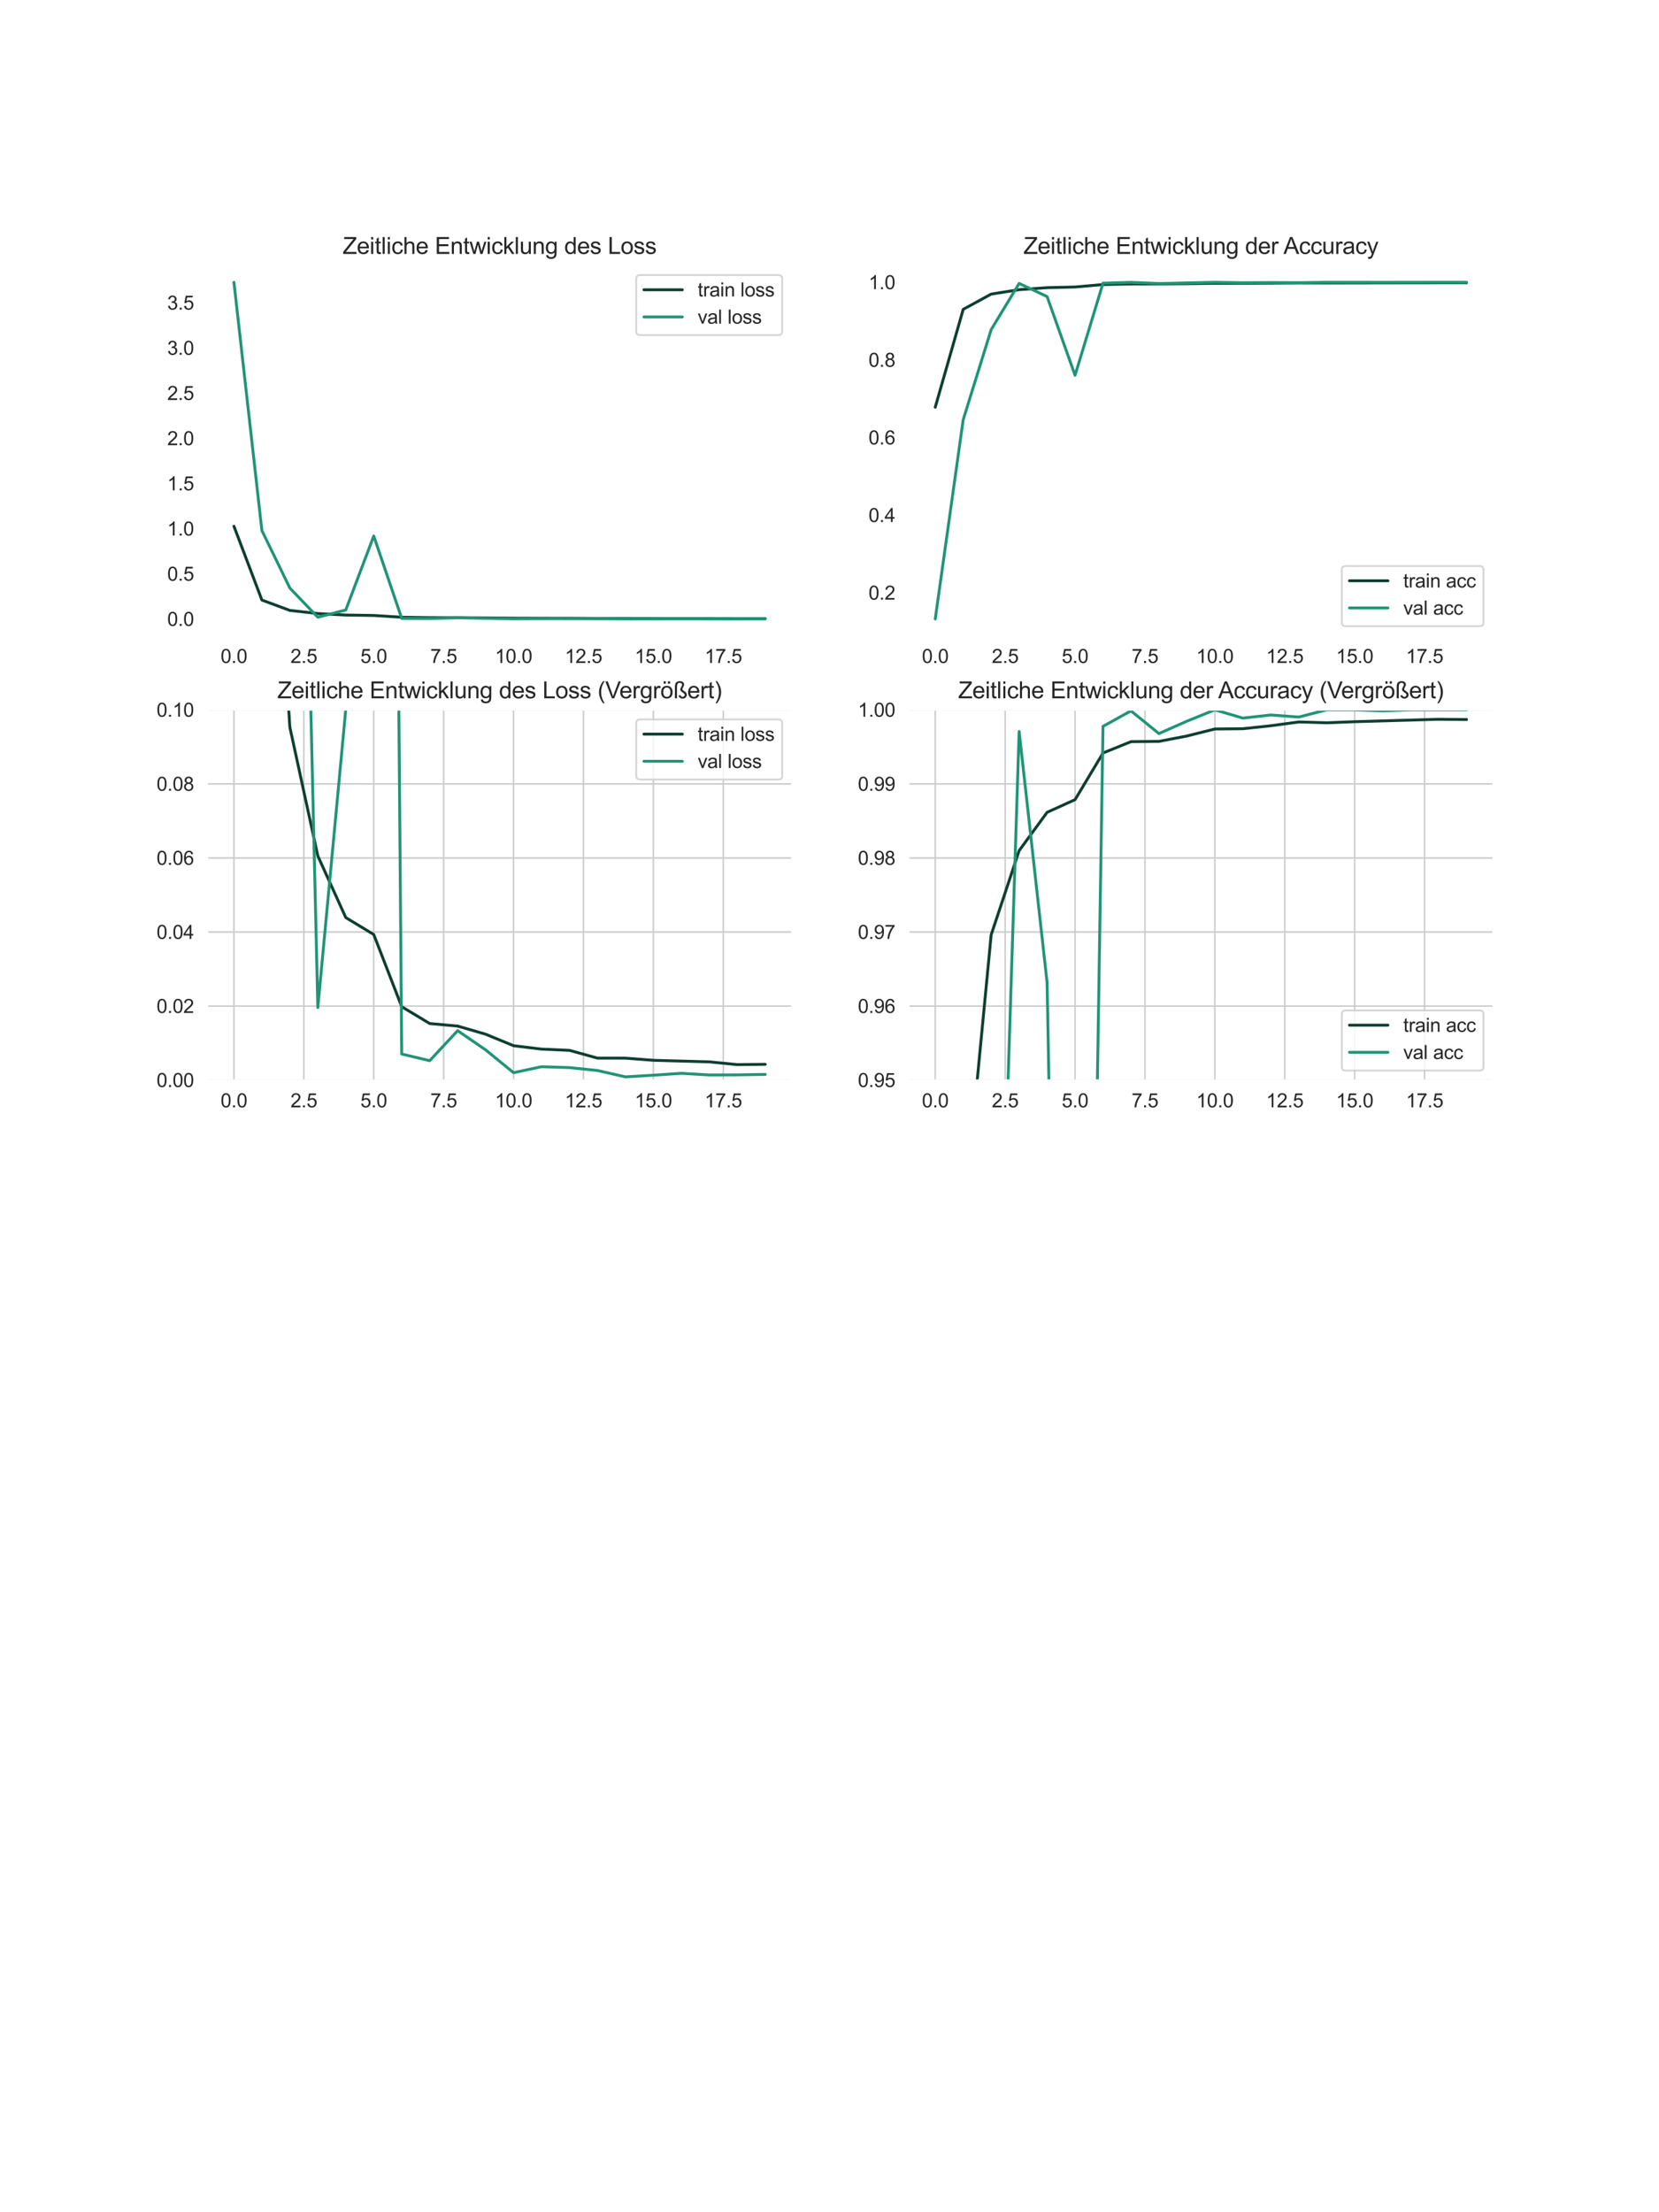<?xml version="1.0" encoding="utf-8" standalone="no"?>
<!DOCTYPE svg PUBLIC "-//W3C//DTD SVG 1.1//EN"
  "http://www.w3.org/Graphics/SVG/1.1/DTD/svg11.dtd">
<svg xmlns:xlink="http://www.w3.org/1999/xlink" width="864pt" height="1152pt" viewBox="0 0 864 1152" xmlns="http://www.w3.org/2000/svg" version="1.1">
 <defs>
  <style type="text/css">*{stroke-linejoin: round; stroke-linecap: butt}</style>
 </defs>
 <g id="figure_1">
  <g id="patch_1">
   <path d="M 0 1152 
L 864 1152 
L 864 0 
L 0 0 
z
" style="fill: #ffffff"/>
  </g>
  <g id="axes_1">
   <g id="patch_2">
    <path d="M 108 331.075 
L 412.364 331.075 
L 412.364 138.24 
L 108 138.24 
z
" style="fill: #ffffff"/>
   </g>
   <g id="matplotlib.axis_1">
    <g id="xtick_1">
     <g id="line2d_1">
      <path d="M 121.835 331.075 
L 121.835 138.24 
" clip-path="url(#pc23251fdb9)" style="fill: none; stroke: #ffffff; stroke-width: 0.8; stroke-linecap: round"/>
     </g>
     <g id="text_1">
      <!-- 0.0 -->
      <g style="fill: #262626" transform="translate(114.885 345.233) scale(0.1 -0.1)">
       <defs>
        <path id="ArialMT-30" d="M 266 2259 
Q 266 3072 433 3567 
Q 600 4063 929 4331 
Q 1259 4600 1759 4600 
Q 2128 4600 2406 4451 
Q 2684 4303 2865 4023 
Q 3047 3744 3150 3342 
Q 3253 2941 3253 2259 
Q 3253 1453 3087 958 
Q 2922 463 2592 192 
Q 2263 -78 1759 -78 
Q 1097 -78 719 397 
Q 266 969 266 2259 
z
M 844 2259 
Q 844 1131 1108 757 
Q 1372 384 1759 384 
Q 2147 384 2411 759 
Q 2675 1134 2675 2259 
Q 2675 3391 2411 3762 
Q 2147 4134 1753 4134 
Q 1366 4134 1134 3806 
Q 844 3388 844 2259 
z
" transform="scale(0.016)"/>
        <path id="ArialMT-2e" d="M 581 0 
L 581 641 
L 1222 641 
L 1222 0 
L 581 0 
z
" transform="scale(0.016)"/>
       </defs>
       <use xlink:href="#ArialMT-30"/>
       <use xlink:href="#ArialMT-2e" x="55.615"/>
       <use xlink:href="#ArialMT-30" x="83.398"/>
      </g>
     </g>
    </g>
    <g id="xtick_2">
     <g id="line2d_2">
      <path d="M 158.242 331.075 
L 158.242 138.24 
" clip-path="url(#pc23251fdb9)" style="fill: none; stroke: #ffffff; stroke-width: 0.8; stroke-linecap: round"/>
     </g>
     <g id="text_2">
      <!-- 2.5 -->
      <g style="fill: #262626" transform="translate(151.292 345.233) scale(0.1 -0.1)">
       <defs>
        <path id="ArialMT-32" d="M 3222 541 
L 3222 0 
L 194 0 
Q 188 203 259 391 
Q 375 700 629 1000 
Q 884 1300 1366 1694 
Q 2113 2306 2375 2664 
Q 2638 3022 2638 3341 
Q 2638 3675 2398 3904 
Q 2159 4134 1775 4134 
Q 1369 4134 1125 3890 
Q 881 3647 878 3216 
L 300 3275 
Q 359 3922 746 4261 
Q 1134 4600 1788 4600 
Q 2447 4600 2831 4234 
Q 3216 3869 3216 3328 
Q 3216 3053 3103 2787 
Q 2991 2522 2730 2228 
Q 2469 1934 1863 1422 
Q 1356 997 1212 845 
Q 1069 694 975 541 
L 3222 541 
z
" transform="scale(0.016)"/>
        <path id="ArialMT-35" d="M 266 1200 
L 856 1250 
Q 922 819 1161 601 
Q 1400 384 1738 384 
Q 2144 384 2425 690 
Q 2706 997 2706 1503 
Q 2706 1984 2436 2262 
Q 2166 2541 1728 2541 
Q 1456 2541 1237 2417 
Q 1019 2294 894 2097 
L 366 2166 
L 809 4519 
L 3088 4519 
L 3088 3981 
L 1259 3981 
L 1013 2750 
Q 1425 3038 1878 3038 
Q 2478 3038 2890 2622 
Q 3303 2206 3303 1553 
Q 3303 931 2941 478 
Q 2500 -78 1738 -78 
Q 1113 -78 717 272 
Q 322 622 266 1200 
z
" transform="scale(0.016)"/>
       </defs>
       <use xlink:href="#ArialMT-32"/>
       <use xlink:href="#ArialMT-2e" x="55.615"/>
       <use xlink:href="#ArialMT-35" x="83.398"/>
      </g>
     </g>
    </g>
    <g id="xtick_3">
     <g id="line2d_3">
      <path d="M 194.649 331.075 
L 194.649 138.24 
" clip-path="url(#pc23251fdb9)" style="fill: none; stroke: #ffffff; stroke-width: 0.8; stroke-linecap: round"/>
     </g>
     <g id="text_3">
      <!-- 5.0 -->
      <g style="fill: #262626" transform="translate(187.699 345.233) scale(0.1 -0.1)">
       <use xlink:href="#ArialMT-35"/>
       <use xlink:href="#ArialMT-2e" x="55.615"/>
       <use xlink:href="#ArialMT-30" x="83.398"/>
      </g>
     </g>
    </g>
    <g id="xtick_4">
     <g id="line2d_4">
      <path d="M 231.056 331.075 
L 231.056 138.24 
" clip-path="url(#pc23251fdb9)" style="fill: none; stroke: #ffffff; stroke-width: 0.8; stroke-linecap: round"/>
     </g>
     <g id="text_4">
      <!-- 7.5 -->
      <g style="fill: #262626" transform="translate(224.106 345.233) scale(0.1 -0.1)">
       <defs>
        <path id="ArialMT-37" d="M 303 3981 
L 303 4522 
L 3269 4522 
L 3269 4084 
Q 2831 3619 2401 2847 
Q 1972 2075 1738 1259 
Q 1569 684 1522 0 
L 944 0 
Q 953 541 1156 1306 
Q 1359 2072 1739 2783 
Q 2119 3494 2547 3981 
L 303 3981 
z
" transform="scale(0.016)"/>
       </defs>
       <use xlink:href="#ArialMT-37"/>
       <use xlink:href="#ArialMT-2e" x="55.615"/>
       <use xlink:href="#ArialMT-35" x="83.398"/>
      </g>
     </g>
    </g>
    <g id="xtick_5">
     <g id="line2d_5">
      <path d="M 267.463 331.075 
L 267.463 138.24 
" clip-path="url(#pc23251fdb9)" style="fill: none; stroke: #ffffff; stroke-width: 0.8; stroke-linecap: round"/>
     </g>
     <g id="text_5">
      <!-- 10.0 -->
      <g style="fill: #262626" transform="translate(257.733 345.233) scale(0.1 -0.1)">
       <defs>
        <path id="ArialMT-31" d="M 2384 0 
L 1822 0 
L 1822 3584 
Q 1619 3391 1289 3197 
Q 959 3003 697 2906 
L 697 3450 
Q 1169 3672 1522 3987 
Q 1875 4303 2022 4600 
L 2384 4600 
L 2384 0 
z
" transform="scale(0.016)"/>
       </defs>
       <use xlink:href="#ArialMT-31"/>
       <use xlink:href="#ArialMT-30" x="55.615"/>
       <use xlink:href="#ArialMT-2e" x="111.23"/>
       <use xlink:href="#ArialMT-30" x="139.014"/>
      </g>
     </g>
    </g>
    <g id="xtick_6">
     <g id="line2d_6">
      <path d="M 303.87 331.075 
L 303.87 138.24 
" clip-path="url(#pc23251fdb9)" style="fill: none; stroke: #ffffff; stroke-width: 0.8; stroke-linecap: round"/>
     </g>
     <g id="text_6">
      <!-- 12.5 -->
      <g style="fill: #262626" transform="translate(294.14 345.233) scale(0.1 -0.1)">
       <use xlink:href="#ArialMT-31"/>
       <use xlink:href="#ArialMT-32" x="55.615"/>
       <use xlink:href="#ArialMT-2e" x="111.23"/>
       <use xlink:href="#ArialMT-35" x="139.014"/>
      </g>
     </g>
    </g>
    <g id="xtick_7">
     <g id="line2d_7">
      <path d="M 340.278 331.075 
L 340.278 138.24 
" clip-path="url(#pc23251fdb9)" style="fill: none; stroke: #ffffff; stroke-width: 0.8; stroke-linecap: round"/>
     </g>
     <g id="text_7">
      <!-- 15.0 -->
      <g style="fill: #262626" transform="translate(330.547 345.233) scale(0.1 -0.1)">
       <use xlink:href="#ArialMT-31"/>
       <use xlink:href="#ArialMT-35" x="55.615"/>
       <use xlink:href="#ArialMT-2e" x="111.23"/>
       <use xlink:href="#ArialMT-30" x="139.014"/>
      </g>
     </g>
    </g>
    <g id="xtick_8">
     <g id="line2d_8">
      <path d="M 376.685 331.075 
L 376.685 138.24 
" clip-path="url(#pc23251fdb9)" style="fill: none; stroke: #ffffff; stroke-width: 0.8; stroke-linecap: round"/>
     </g>
     <g id="text_8">
      <!-- 17.5 -->
      <g style="fill: #262626" transform="translate(366.954 345.233) scale(0.1 -0.1)">
       <use xlink:href="#ArialMT-31"/>
       <use xlink:href="#ArialMT-37" x="55.615"/>
       <use xlink:href="#ArialMT-2e" x="111.23"/>
       <use xlink:href="#ArialMT-35" x="139.014"/>
      </g>
     </g>
    </g>
   </g>
   <g id="matplotlib.axis_2">
    <g id="ytick_1">
     <g id="line2d_9">
      <path d="M 108 322.351 
L 412.364 322.351 
" clip-path="url(#pc23251fdb9)" style="fill: none; stroke: #ffffff; stroke-width: 0.8; stroke-linecap: round"/>
     </g>
     <g id="text_9">
      <!-- 0.0 -->
      <g style="fill: #262626" transform="translate(87.1 325.93) scale(0.1 -0.1)">
       <use xlink:href="#ArialMT-30"/>
       <use xlink:href="#ArialMT-2e" x="55.615"/>
       <use xlink:href="#ArialMT-30" x="83.398"/>
      </g>
     </g>
    </g>
    <g id="ytick_2">
     <g id="line2d_10">
      <path d="M 108 298.824 
L 412.364 298.824 
" clip-path="url(#pc23251fdb9)" style="fill: none; stroke: #ffffff; stroke-width: 0.8; stroke-linecap: round"/>
     </g>
     <g id="text_10">
      <!-- 0.5 -->
      <g style="fill: #262626" transform="translate(87.1 302.403) scale(0.1 -0.1)">
       <use xlink:href="#ArialMT-30"/>
       <use xlink:href="#ArialMT-2e" x="55.615"/>
       <use xlink:href="#ArialMT-35" x="83.398"/>
      </g>
     </g>
    </g>
    <g id="ytick_3">
     <g id="line2d_11">
      <path d="M 108 275.297 
L 412.364 275.297 
" clip-path="url(#pc23251fdb9)" style="fill: none; stroke: #ffffff; stroke-width: 0.8; stroke-linecap: round"/>
     </g>
     <g id="text_11">
      <!-- 1.0 -->
      <g style="fill: #262626" transform="translate(87.1 278.875) scale(0.1 -0.1)">
       <use xlink:href="#ArialMT-31"/>
       <use xlink:href="#ArialMT-2e" x="55.615"/>
       <use xlink:href="#ArialMT-30" x="83.398"/>
      </g>
     </g>
    </g>
    <g id="ytick_4">
     <g id="line2d_12">
      <path d="M 108 251.769 
L 412.364 251.769 
" clip-path="url(#pc23251fdb9)" style="fill: none; stroke: #ffffff; stroke-width: 0.8; stroke-linecap: round"/>
     </g>
     <g id="text_12">
      <!-- 1.5 -->
      <g style="fill: #262626" transform="translate(87.1 255.348) scale(0.1 -0.1)">
       <use xlink:href="#ArialMT-31"/>
       <use xlink:href="#ArialMT-2e" x="55.615"/>
       <use xlink:href="#ArialMT-35" x="83.398"/>
      </g>
     </g>
    </g>
    <g id="ytick_5">
     <g id="line2d_13">
      <path d="M 108 228.242 
L 412.364 228.242 
" clip-path="url(#pc23251fdb9)" style="fill: none; stroke: #ffffff; stroke-width: 0.8; stroke-linecap: round"/>
     </g>
     <g id="text_13">
      <!-- 2.0 -->
      <g style="fill: #262626" transform="translate(87.1 231.821) scale(0.1 -0.1)">
       <use xlink:href="#ArialMT-32"/>
       <use xlink:href="#ArialMT-2e" x="55.615"/>
       <use xlink:href="#ArialMT-30" x="83.398"/>
      </g>
     </g>
    </g>
    <g id="ytick_6">
     <g id="line2d_14">
      <path d="M 108 204.715 
L 412.364 204.715 
" clip-path="url(#pc23251fdb9)" style="fill: none; stroke: #ffffff; stroke-width: 0.8; stroke-linecap: round"/>
     </g>
     <g id="text_14">
      <!-- 2.5 -->
      <g style="fill: #262626" transform="translate(87.1 208.294) scale(0.1 -0.1)">
       <use xlink:href="#ArialMT-32"/>
       <use xlink:href="#ArialMT-2e" x="55.615"/>
       <use xlink:href="#ArialMT-35" x="83.398"/>
      </g>
     </g>
    </g>
    <g id="ytick_7">
     <g id="line2d_15">
      <path d="M 108 181.187 
L 412.364 181.187 
" clip-path="url(#pc23251fdb9)" style="fill: none; stroke: #ffffff; stroke-width: 0.8; stroke-linecap: round"/>
     </g>
     <g id="text_15">
      <!-- 3.0 -->
      <g style="fill: #262626" transform="translate(87.1 184.766) scale(0.1 -0.1)">
       <defs>
        <path id="ArialMT-33" d="M 269 1209 
L 831 1284 
Q 928 806 1161 595 
Q 1394 384 1728 384 
Q 2125 384 2398 659 
Q 2672 934 2672 1341 
Q 2672 1728 2419 1979 
Q 2166 2231 1775 2231 
Q 1616 2231 1378 2169 
L 1441 2663 
Q 1497 2656 1531 2656 
Q 1891 2656 2178 2843 
Q 2466 3031 2466 3422 
Q 2466 3731 2256 3934 
Q 2047 4138 1716 4138 
Q 1388 4138 1169 3931 
Q 950 3725 888 3313 
L 325 3413 
Q 428 3978 793 4289 
Q 1159 4600 1703 4600 
Q 2078 4600 2393 4439 
Q 2709 4278 2876 4000 
Q 3044 3722 3044 3409 
Q 3044 3113 2884 2869 
Q 2725 2625 2413 2481 
Q 2819 2388 3044 2092 
Q 3269 1797 3269 1353 
Q 3269 753 2831 336 
Q 2394 -81 1725 -81 
Q 1122 -81 723 278 
Q 325 638 269 1209 
z
" transform="scale(0.016)"/>
       </defs>
       <use xlink:href="#ArialMT-33"/>
       <use xlink:href="#ArialMT-2e" x="55.615"/>
       <use xlink:href="#ArialMT-30" x="83.398"/>
      </g>
     </g>
    </g>
    <g id="ytick_8">
     <g id="line2d_16">
      <path d="M 108 157.66 
L 412.364 157.66 
" clip-path="url(#pc23251fdb9)" style="fill: none; stroke: #ffffff; stroke-width: 0.8; stroke-linecap: round"/>
     </g>
     <g id="text_16">
      <!-- 3.5 -->
      <g style="fill: #262626" transform="translate(87.1 161.239) scale(0.1 -0.1)">
       <use xlink:href="#ArialMT-33"/>
       <use xlink:href="#ArialMT-2e" x="55.615"/>
       <use xlink:href="#ArialMT-35" x="83.398"/>
      </g>
     </g>
    </g>
   </g>
   <g id="line2d_17">
    <path d="M 121.835 274.031 
L 136.398 312.479 
L 150.96 317.867 
L 165.523 319.502 
L 180.086 320.286 
L 194.649 320.501 
L 209.212 321.418 
L 223.775 321.632 
L 238.338 321.664 
L 252.9 321.767 
L 267.463 321.914 
L 282.026 321.957 
L 296.589 321.973 
L 311.152 322.071 
L 325.715 322.072 
L 340.278 322.099 
L 354.84 322.109 
L 369.403 322.119 
L 383.966 322.154 
L 398.529 322.15 
" clip-path="url(#pc23251fdb9)" style="fill: none; stroke: #0e3e31; stroke-width: 1.5; stroke-linecap: round"/>
   </g>
   <g id="line2d_18">
    <path d="M 121.835 147.005 
L 136.398 276.303 
L 150.96 306.238 
L 165.523 321.428 
L 180.086 317.638 
L 194.649 279.109 
L 209.212 322.019 
L 223.775 322.104 
L 238.338 321.723 
L 252.9 321.966 
L 267.463 322.256 
L 282.026 322.181 
L 296.589 322.192 
L 311.152 322.229 
L 325.715 322.31 
L 340.278 322.288 
L 354.84 322.264 
L 369.403 322.285 
L 383.966 322.284 
L 398.529 322.278 
" clip-path="url(#pc23251fdb9)" style="fill: none; stroke: #209476; stroke-width: 1.5; stroke-linecap: round"/>
   </g>
   <g id="patch_3">
    <path d="M 108 331.075 
L 108 138.24 
" style="fill: none; stroke: #ffffff; stroke-width: 0.8; stroke-linejoin: miter; stroke-linecap: square"/>
   </g>
   <g id="patch_4">
    <path d="M 412.364 331.075 
L 412.364 138.24 
" style="fill: none; stroke: #ffffff; stroke-width: 0.8; stroke-linejoin: miter; stroke-linecap: square"/>
   </g>
   <g id="patch_5">
    <path d="M 108 331.075 
L 412.364 331.075 
" style="fill: none; stroke: #ffffff; stroke-width: 0.8; stroke-linejoin: miter; stroke-linecap: square"/>
   </g>
   <g id="patch_6">
    <path d="M 108 138.24 
L 412.364 138.24 
" style="fill: none; stroke: #ffffff; stroke-width: 0.8; stroke-linejoin: miter; stroke-linecap: square"/>
   </g>
   <g id="text_17">
    <!-- Zeitliche Entwicklung des Loss -->
    <g style="fill: #262626" transform="translate(178.48 132.24) scale(0.12 -0.12)">
     <defs>
      <path id="ArialMT-5a" d="M 128 0 
L 128 563 
L 2475 3497 
Q 2725 3809 2950 4041 
L 394 4041 
L 394 4581 
L 3675 4581 
L 3675 4041 
L 1103 863 
L 825 541 
L 3750 541 
L 3750 0 
L 128 0 
z
" transform="scale(0.016)"/>
      <path id="ArialMT-65" d="M 2694 1069 
L 3275 997 
Q 3138 488 2766 206 
Q 2394 -75 1816 -75 
Q 1088 -75 661 373 
Q 234 822 234 1631 
Q 234 2469 665 2931 
Q 1097 3394 1784 3394 
Q 2450 3394 2872 2941 
Q 3294 2488 3294 1666 
Q 3294 1616 3291 1516 
L 816 1516 
Q 847 969 1125 678 
Q 1403 388 1819 388 
Q 2128 388 2347 550 
Q 2566 713 2694 1069 
z
M 847 1978 
L 2700 1978 
Q 2663 2397 2488 2606 
Q 2219 2931 1791 2931 
Q 1403 2931 1139 2672 
Q 875 2413 847 1978 
z
" transform="scale(0.016)"/>
      <path id="ArialMT-69" d="M 425 3934 
L 425 4581 
L 988 4581 
L 988 3934 
L 425 3934 
z
M 425 0 
L 425 3319 
L 988 3319 
L 988 0 
L 425 0 
z
" transform="scale(0.016)"/>
      <path id="ArialMT-74" d="M 1650 503 
L 1731 6 
Q 1494 -44 1306 -44 
Q 1000 -44 831 53 
Q 663 150 594 308 
Q 525 466 525 972 
L 525 2881 
L 113 2881 
L 113 3319 
L 525 3319 
L 525 4141 
L 1084 4478 
L 1084 3319 
L 1650 3319 
L 1650 2881 
L 1084 2881 
L 1084 941 
Q 1084 700 1114 631 
Q 1144 563 1211 522 
Q 1278 481 1403 481 
Q 1497 481 1650 503 
z
" transform="scale(0.016)"/>
      <path id="ArialMT-6c" d="M 409 0 
L 409 4581 
L 972 4581 
L 972 0 
L 409 0 
z
" transform="scale(0.016)"/>
      <path id="ArialMT-63" d="M 2588 1216 
L 3141 1144 
Q 3050 572 2676 248 
Q 2303 -75 1759 -75 
Q 1078 -75 664 370 
Q 250 816 250 1647 
Q 250 2184 428 2587 
Q 606 2991 970 3192 
Q 1334 3394 1763 3394 
Q 2303 3394 2647 3120 
Q 2991 2847 3088 2344 
L 2541 2259 
Q 2463 2594 2264 2762 
Q 2066 2931 1784 2931 
Q 1359 2931 1093 2626 
Q 828 2322 828 1663 
Q 828 994 1084 691 
Q 1341 388 1753 388 
Q 2084 388 2306 591 
Q 2528 794 2588 1216 
z
" transform="scale(0.016)"/>
      <path id="ArialMT-68" d="M 422 0 
L 422 4581 
L 984 4581 
L 984 2938 
Q 1378 3394 1978 3394 
Q 2347 3394 2619 3248 
Q 2891 3103 3008 2847 
Q 3125 2591 3125 2103 
L 3125 0 
L 2563 0 
L 2563 2103 
Q 2563 2525 2380 2717 
Q 2197 2909 1863 2909 
Q 1613 2909 1392 2779 
Q 1172 2650 1078 2428 
Q 984 2206 984 1816 
L 984 0 
L 422 0 
z
" transform="scale(0.016)"/>
      <path id="ArialMT-20" transform="scale(0.016)"/>
      <path id="ArialMT-45" d="M 506 0 
L 506 4581 
L 3819 4581 
L 3819 4041 
L 1113 4041 
L 1113 2638 
L 3647 2638 
L 3647 2100 
L 1113 2100 
L 1113 541 
L 3925 541 
L 3925 0 
L 506 0 
z
" transform="scale(0.016)"/>
      <path id="ArialMT-6e" d="M 422 0 
L 422 3319 
L 928 3319 
L 928 2847 
Q 1294 3394 1984 3394 
Q 2284 3394 2536 3286 
Q 2788 3178 2913 3003 
Q 3038 2828 3088 2588 
Q 3119 2431 3119 2041 
L 3119 0 
L 2556 0 
L 2556 2019 
Q 2556 2363 2490 2533 
Q 2425 2703 2258 2804 
Q 2091 2906 1866 2906 
Q 1506 2906 1245 2678 
Q 984 2450 984 1813 
L 984 0 
L 422 0 
z
" transform="scale(0.016)"/>
      <path id="ArialMT-77" d="M 1034 0 
L 19 3319 
L 600 3319 
L 1128 1403 
L 1325 691 
Q 1338 744 1497 1375 
L 2025 3319 
L 2603 3319 
L 3100 1394 
L 3266 759 
L 3456 1400 
L 4025 3319 
L 4572 3319 
L 3534 0 
L 2950 0 
L 2422 1988 
L 2294 2553 
L 1622 0 
L 1034 0 
z
" transform="scale(0.016)"/>
      <path id="ArialMT-6b" d="M 425 0 
L 425 4581 
L 988 4581 
L 988 1969 
L 2319 3319 
L 3047 3319 
L 1778 2088 
L 3175 0 
L 2481 0 
L 1384 1697 
L 988 1316 
L 988 0 
L 425 0 
z
" transform="scale(0.016)"/>
      <path id="ArialMT-75" d="M 2597 0 
L 2597 488 
Q 2209 -75 1544 -75 
Q 1250 -75 995 37 
Q 741 150 617 320 
Q 494 491 444 738 
Q 409 903 409 1263 
L 409 3319 
L 972 3319 
L 972 1478 
Q 972 1038 1006 884 
Q 1059 663 1231 536 
Q 1403 409 1656 409 
Q 1909 409 2131 539 
Q 2353 669 2445 892 
Q 2538 1116 2538 1541 
L 2538 3319 
L 3100 3319 
L 3100 0 
L 2597 0 
z
" transform="scale(0.016)"/>
      <path id="ArialMT-67" d="M 319 -275 
L 866 -356 
Q 900 -609 1056 -725 
Q 1266 -881 1628 -881 
Q 2019 -881 2231 -725 
Q 2444 -569 2519 -288 
Q 2563 -116 2559 434 
Q 2191 0 1641 0 
Q 956 0 581 494 
Q 206 988 206 1678 
Q 206 2153 378 2554 
Q 550 2956 876 3175 
Q 1203 3394 1644 3394 
Q 2231 3394 2613 2919 
L 2613 3319 
L 3131 3319 
L 3131 450 
Q 3131 -325 2973 -648 
Q 2816 -972 2473 -1159 
Q 2131 -1347 1631 -1347 
Q 1038 -1347 672 -1080 
Q 306 -813 319 -275 
z
M 784 1719 
Q 784 1066 1043 766 
Q 1303 466 1694 466 
Q 2081 466 2343 764 
Q 2606 1063 2606 1700 
Q 2606 2309 2336 2618 
Q 2066 2928 1684 2928 
Q 1309 2928 1046 2623 
Q 784 2319 784 1719 
z
" transform="scale(0.016)"/>
      <path id="ArialMT-64" d="M 2575 0 
L 2575 419 
Q 2259 -75 1647 -75 
Q 1250 -75 917 144 
Q 584 363 401 755 
Q 219 1147 219 1656 
Q 219 2153 384 2558 
Q 550 2963 881 3178 
Q 1213 3394 1622 3394 
Q 1922 3394 2156 3267 
Q 2391 3141 2538 2938 
L 2538 4581 
L 3097 4581 
L 3097 0 
L 2575 0 
z
M 797 1656 
Q 797 1019 1065 703 
Q 1334 388 1700 388 
Q 2069 388 2326 689 
Q 2584 991 2584 1609 
Q 2584 2291 2321 2609 
Q 2059 2928 1675 2928 
Q 1300 2928 1048 2622 
Q 797 2316 797 1656 
z
" transform="scale(0.016)"/>
      <path id="ArialMT-73" d="M 197 991 
L 753 1078 
Q 800 744 1014 566 
Q 1228 388 1613 388 
Q 2000 388 2187 545 
Q 2375 703 2375 916 
Q 2375 1106 2209 1216 
Q 2094 1291 1634 1406 
Q 1016 1563 777 1677 
Q 538 1791 414 1992 
Q 291 2194 291 2438 
Q 291 2659 392 2848 
Q 494 3038 669 3163 
Q 800 3259 1026 3326 
Q 1253 3394 1513 3394 
Q 1903 3394 2198 3281 
Q 2494 3169 2634 2976 
Q 2775 2784 2828 2463 
L 2278 2388 
Q 2241 2644 2061 2787 
Q 1881 2931 1553 2931 
Q 1166 2931 1000 2803 
Q 834 2675 834 2503 
Q 834 2394 903 2306 
Q 972 2216 1119 2156 
Q 1203 2125 1616 2013 
Q 2213 1853 2448 1751 
Q 2684 1650 2818 1456 
Q 2953 1263 2953 975 
Q 2953 694 2789 445 
Q 2625 197 2315 61 
Q 2006 -75 1616 -75 
Q 969 -75 630 194 
Q 291 463 197 991 
z
" transform="scale(0.016)"/>
      <path id="ArialMT-4c" d="M 469 0 
L 469 4581 
L 1075 4581 
L 1075 541 
L 3331 541 
L 3331 0 
L 469 0 
z
" transform="scale(0.016)"/>
      <path id="ArialMT-6f" d="M 213 1659 
Q 213 2581 725 3025 
Q 1153 3394 1769 3394 
Q 2453 3394 2887 2945 
Q 3322 2497 3322 1706 
Q 3322 1066 3130 698 
Q 2938 331 2570 128 
Q 2203 -75 1769 -75 
Q 1072 -75 642 372 
Q 213 819 213 1659 
z
M 791 1659 
Q 791 1022 1069 705 
Q 1347 388 1769 388 
Q 2188 388 2466 706 
Q 2744 1025 2744 1678 
Q 2744 2294 2464 2611 
Q 2184 2928 1769 2928 
Q 1347 2928 1069 2612 
Q 791 2297 791 1659 
z
" transform="scale(0.016)"/>
     </defs>
     <use xlink:href="#ArialMT-5a"/>
     <use xlink:href="#ArialMT-65" x="61.084"/>
     <use xlink:href="#ArialMT-69" x="116.699"/>
     <use xlink:href="#ArialMT-74" x="138.916"/>
     <use xlink:href="#ArialMT-6c" x="166.699"/>
     <use xlink:href="#ArialMT-69" x="188.916"/>
     <use xlink:href="#ArialMT-63" x="211.133"/>
     <use xlink:href="#ArialMT-68" x="261.133"/>
     <use xlink:href="#ArialMT-65" x="316.748"/>
     <use xlink:href="#ArialMT-20" x="372.363"/>
     <use xlink:href="#ArialMT-45" x="400.146"/>
     <use xlink:href="#ArialMT-6e" x="466.846"/>
     <use xlink:href="#ArialMT-74" x="522.461"/>
     <use xlink:href="#ArialMT-77" x="550.244"/>
     <use xlink:href="#ArialMT-69" x="622.461"/>
     <use xlink:href="#ArialMT-63" x="644.678"/>
     <use xlink:href="#ArialMT-6b" x="694.678"/>
     <use xlink:href="#ArialMT-6c" x="744.678"/>
     <use xlink:href="#ArialMT-75" x="766.895"/>
     <use xlink:href="#ArialMT-6e" x="822.51"/>
     <use xlink:href="#ArialMT-67" x="878.125"/>
     <use xlink:href="#ArialMT-20" x="933.74"/>
     <use xlink:href="#ArialMT-64" x="961.523"/>
     <use xlink:href="#ArialMT-65" x="1017.139"/>
     <use xlink:href="#ArialMT-73" x="1072.754"/>
     <use xlink:href="#ArialMT-20" x="1122.754"/>
     <use xlink:href="#ArialMT-4c" x="1150.537"/>
     <use xlink:href="#ArialMT-6f" x="1206.152"/>
     <use xlink:href="#ArialMT-73" x="1261.768"/>
     <use xlink:href="#ArialMT-73" x="1311.768"/>
    </g>
   </g>
   <g id="legend_1">
    <g id="patch_7">
     <path d="M 333.351 174.531 
L 405.364 174.531 
Q 407.364 174.531 407.364 172.531 
L 407.364 145.24 
Q 407.364 143.24 405.364 143.24 
L 333.351 143.24 
Q 331.351 143.24 331.351 145.24 
L 331.351 172.531 
Q 331.351 174.531 333.351 174.531 
z
" style="fill: #ffffff; opacity: 0.8; stroke: #cccccc; stroke-linejoin: miter"/>
    </g>
    <g id="line2d_19">
     <path d="M 335.351 150.898 
L 345.351 150.898 
L 355.351 150.898 
" style="fill: none; stroke: #0e3e31; stroke-width: 1.5; stroke-linecap: round"/>
    </g>
    <g id="text_18">
     <!-- train loss -->
     <g style="fill: #262626" transform="translate(363.351 154.398) scale(0.1 -0.1)">
      <defs>
       <path id="ArialMT-72" d="M 416 0 
L 416 3319 
L 922 3319 
L 922 2816 
Q 1116 3169 1280 3281 
Q 1444 3394 1641 3394 
Q 1925 3394 2219 3213 
L 2025 2691 
Q 1819 2813 1613 2813 
Q 1428 2813 1281 2702 
Q 1134 2591 1072 2394 
Q 978 2094 978 1738 
L 978 0 
L 416 0 
z
" transform="scale(0.016)"/>
       <path id="ArialMT-61" d="M 2588 409 
Q 2275 144 1986 34 
Q 1697 -75 1366 -75 
Q 819 -75 525 192 
Q 231 459 231 875 
Q 231 1119 342 1320 
Q 453 1522 633 1644 
Q 813 1766 1038 1828 
Q 1203 1872 1538 1913 
Q 2219 1994 2541 2106 
Q 2544 2222 2544 2253 
Q 2544 2597 2384 2738 
Q 2169 2928 1744 2928 
Q 1347 2928 1158 2789 
Q 969 2650 878 2297 
L 328 2372 
Q 403 2725 575 2942 
Q 747 3159 1072 3276 
Q 1397 3394 1825 3394 
Q 2250 3394 2515 3294 
Q 2781 3194 2906 3042 
Q 3031 2891 3081 2659 
Q 3109 2516 3109 2141 
L 3109 1391 
Q 3109 606 3145 398 
Q 3181 191 3288 0 
L 2700 0 
Q 2613 175 2588 409 
z
M 2541 1666 
Q 2234 1541 1622 1453 
Q 1275 1403 1131 1340 
Q 988 1278 909 1158 
Q 831 1038 831 891 
Q 831 666 1001 516 
Q 1172 366 1500 366 
Q 1825 366 2078 508 
Q 2331 650 2450 897 
Q 2541 1088 2541 1459 
L 2541 1666 
z
" transform="scale(0.016)"/>
      </defs>
      <use xlink:href="#ArialMT-74"/>
      <use xlink:href="#ArialMT-72" x="27.783"/>
      <use xlink:href="#ArialMT-61" x="61.084"/>
      <use xlink:href="#ArialMT-69" x="116.699"/>
      <use xlink:href="#ArialMT-6e" x="138.916"/>
      <use xlink:href="#ArialMT-20" x="194.531"/>
      <use xlink:href="#ArialMT-6c" x="222.314"/>
      <use xlink:href="#ArialMT-6f" x="244.531"/>
      <use xlink:href="#ArialMT-73" x="300.146"/>
      <use xlink:href="#ArialMT-73" x="350.146"/>
     </g>
    </g>
    <g id="line2d_20">
     <path d="M 335.351 165.043 
L 345.351 165.043 
L 355.351 165.043 
" style="fill: none; stroke: #209476; stroke-width: 1.5; stroke-linecap: round"/>
    </g>
    <g id="text_19">
     <!-- val loss -->
     <g style="fill: #262626" transform="translate(363.351 168.543) scale(0.1 -0.1)">
      <defs>
       <path id="ArialMT-76" d="M 1344 0 
L 81 3319 
L 675 3319 
L 1388 1331 
Q 1503 1009 1600 663 
Q 1675 925 1809 1294 
L 2547 3319 
L 3125 3319 
L 1869 0 
L 1344 0 
z
" transform="scale(0.016)"/>
      </defs>
      <use xlink:href="#ArialMT-76"/>
      <use xlink:href="#ArialMT-61" x="50"/>
      <use xlink:href="#ArialMT-6c" x="105.615"/>
      <use xlink:href="#ArialMT-20" x="127.832"/>
      <use xlink:href="#ArialMT-6c" x="155.615"/>
      <use xlink:href="#ArialMT-6f" x="177.832"/>
      <use xlink:href="#ArialMT-73" x="233.447"/>
      <use xlink:href="#ArialMT-73" x="283.447"/>
     </g>
    </g>
   </g>
  </g>
  <g id="axes_2">
   <g id="patch_8">
    <path d="M 473.236 331.075 
L 777.6 331.075 
L 777.6 138.24 
L 473.236 138.24 
z
" style="fill: #ffffff"/>
   </g>
   <g id="matplotlib.axis_3">
    <g id="xtick_9">
     <g id="line2d_21">
      <path d="M 487.071 331.075 
L 487.071 138.24 
" clip-path="url(#p6037615f6e)" style="fill: none; stroke: #ffffff; stroke-width: 0.8; stroke-linecap: round"/>
     </g>
     <g id="text_20">
      <!-- 0.0 -->
      <g style="fill: #262626" transform="translate(480.121 345.233) scale(0.1 -0.1)">
       <use xlink:href="#ArialMT-30"/>
       <use xlink:href="#ArialMT-2e" x="55.615"/>
       <use xlink:href="#ArialMT-30" x="83.398"/>
      </g>
     </g>
    </g>
    <g id="xtick_10">
     <g id="line2d_22">
      <path d="M 523.478 331.075 
L 523.478 138.24 
" clip-path="url(#p6037615f6e)" style="fill: none; stroke: #ffffff; stroke-width: 0.8; stroke-linecap: round"/>
     </g>
     <g id="text_21">
      <!-- 2.5 -->
      <g style="fill: #262626" transform="translate(516.528 345.233) scale(0.1 -0.1)">
       <use xlink:href="#ArialMT-32"/>
       <use xlink:href="#ArialMT-2e" x="55.615"/>
       <use xlink:href="#ArialMT-35" x="83.398"/>
      </g>
     </g>
    </g>
    <g id="xtick_11">
     <g id="line2d_23">
      <path d="M 559.885 331.075 
L 559.885 138.24 
" clip-path="url(#p6037615f6e)" style="fill: none; stroke: #ffffff; stroke-width: 0.8; stroke-linecap: round"/>
     </g>
     <g id="text_22">
      <!-- 5.0 -->
      <g style="fill: #262626" transform="translate(552.935 345.233) scale(0.1 -0.1)">
       <use xlink:href="#ArialMT-35"/>
       <use xlink:href="#ArialMT-2e" x="55.615"/>
       <use xlink:href="#ArialMT-30" x="83.398"/>
      </g>
     </g>
    </g>
    <g id="xtick_12">
     <g id="line2d_24">
      <path d="M 596.292 331.075 
L 596.292 138.24 
" clip-path="url(#p6037615f6e)" style="fill: none; stroke: #ffffff; stroke-width: 0.8; stroke-linecap: round"/>
     </g>
     <g id="text_23">
      <!-- 7.5 -->
      <g style="fill: #262626" transform="translate(589.342 345.233) scale(0.1 -0.1)">
       <use xlink:href="#ArialMT-37"/>
       <use xlink:href="#ArialMT-2e" x="55.615"/>
       <use xlink:href="#ArialMT-35" x="83.398"/>
      </g>
     </g>
    </g>
    <g id="xtick_13">
     <g id="line2d_25">
      <path d="M 632.7 331.075 
L 632.7 138.24 
" clip-path="url(#p6037615f6e)" style="fill: none; stroke: #ffffff; stroke-width: 0.8; stroke-linecap: round"/>
     </g>
     <g id="text_24">
      <!-- 10.0 -->
      <g style="fill: #262626" transform="translate(622.969 345.233) scale(0.1 -0.1)">
       <use xlink:href="#ArialMT-31"/>
       <use xlink:href="#ArialMT-30" x="55.615"/>
       <use xlink:href="#ArialMT-2e" x="111.23"/>
       <use xlink:href="#ArialMT-30" x="139.014"/>
      </g>
     </g>
    </g>
    <g id="xtick_14">
     <g id="line2d_26">
      <path d="M 669.107 331.075 
L 669.107 138.24 
" clip-path="url(#p6037615f6e)" style="fill: none; stroke: #ffffff; stroke-width: 0.8; stroke-linecap: round"/>
     </g>
     <g id="text_25">
      <!-- 12.5 -->
      <g style="fill: #262626" transform="translate(659.376 345.233) scale(0.1 -0.1)">
       <use xlink:href="#ArialMT-31"/>
       <use xlink:href="#ArialMT-32" x="55.615"/>
       <use xlink:href="#ArialMT-2e" x="111.23"/>
       <use xlink:href="#ArialMT-35" x="139.014"/>
      </g>
     </g>
    </g>
    <g id="xtick_15">
     <g id="line2d_27">
      <path d="M 705.514 331.075 
L 705.514 138.24 
" clip-path="url(#p6037615f6e)" style="fill: none; stroke: #ffffff; stroke-width: 0.8; stroke-linecap: round"/>
     </g>
     <g id="text_26">
      <!-- 15.0 -->
      <g style="fill: #262626" transform="translate(695.783 345.233) scale(0.1 -0.1)">
       <use xlink:href="#ArialMT-31"/>
       <use xlink:href="#ArialMT-35" x="55.615"/>
       <use xlink:href="#ArialMT-2e" x="111.23"/>
       <use xlink:href="#ArialMT-30" x="139.014"/>
      </g>
     </g>
    </g>
    <g id="xtick_16">
     <g id="line2d_28">
      <path d="M 741.921 331.075 
L 741.921 138.24 
" clip-path="url(#p6037615f6e)" style="fill: none; stroke: #ffffff; stroke-width: 0.8; stroke-linecap: round"/>
     </g>
     <g id="text_27">
      <!-- 17.5 -->
      <g style="fill: #262626" transform="translate(732.191 345.233) scale(0.1 -0.1)">
       <use xlink:href="#ArialMT-31"/>
       <use xlink:href="#ArialMT-37" x="55.615"/>
       <use xlink:href="#ArialMT-2e" x="111.23"/>
       <use xlink:href="#ArialMT-35" x="139.014"/>
      </g>
     </g>
    </g>
   </g>
   <g id="matplotlib.axis_4">
    <g id="ytick_9">
     <g id="line2d_29">
      <path d="M 473.236 308.688 
L 777.6 308.688 
" clip-path="url(#p6037615f6e)" style="fill: none; stroke: #ffffff; stroke-width: 0.8; stroke-linecap: round"/>
     </g>
     <g id="text_28">
      <!-- 0.2 -->
      <g style="fill: #262626" transform="translate(452.336 312.267) scale(0.1 -0.1)">
       <use xlink:href="#ArialMT-30"/>
       <use xlink:href="#ArialMT-2e" x="55.615"/>
       <use xlink:href="#ArialMT-32" x="83.398"/>
      </g>
     </g>
    </g>
    <g id="ytick_10">
     <g id="line2d_30">
      <path d="M 473.236 268.267 
L 777.6 268.267 
" clip-path="url(#p6037615f6e)" style="fill: none; stroke: #ffffff; stroke-width: 0.8; stroke-linecap: round"/>
     </g>
     <g id="text_29">
      <!-- 0.4 -->
      <g style="fill: #262626" transform="translate(452.336 271.846) scale(0.1 -0.1)">
       <defs>
        <path id="ArialMT-34" d="M 2069 0 
L 2069 1097 
L 81 1097 
L 81 1613 
L 2172 4581 
L 2631 4581 
L 2631 1613 
L 3250 1613 
L 3250 1097 
L 2631 1097 
L 2631 0 
L 2069 0 
z
M 2069 1613 
L 2069 3678 
L 634 1613 
L 2069 1613 
z
" transform="scale(0.016)"/>
       </defs>
       <use xlink:href="#ArialMT-30"/>
       <use xlink:href="#ArialMT-2e" x="55.615"/>
       <use xlink:href="#ArialMT-34" x="83.398"/>
      </g>
     </g>
    </g>
    <g id="ytick_11">
     <g id="line2d_31">
      <path d="M 473.236 227.846 
L 777.6 227.846 
" clip-path="url(#p6037615f6e)" style="fill: none; stroke: #ffffff; stroke-width: 0.8; stroke-linecap: round"/>
     </g>
     <g id="text_30">
      <!-- 0.6 -->
      <g style="fill: #262626" transform="translate(452.336 231.425) scale(0.1 -0.1)">
       <defs>
        <path id="ArialMT-36" d="M 3184 3459 
L 2625 3416 
Q 2550 3747 2413 3897 
Q 2184 4138 1850 4138 
Q 1581 4138 1378 3988 
Q 1113 3794 959 3422 
Q 806 3050 800 2363 
Q 1003 2672 1297 2822 
Q 1591 2972 1913 2972 
Q 2475 2972 2870 2558 
Q 3266 2144 3266 1488 
Q 3266 1056 3080 686 
Q 2894 316 2569 119 
Q 2244 -78 1831 -78 
Q 1128 -78 684 439 
Q 241 956 241 2144 
Q 241 3472 731 4075 
Q 1159 4600 1884 4600 
Q 2425 4600 2770 4297 
Q 3116 3994 3184 3459 
z
M 888 1484 
Q 888 1194 1011 928 
Q 1134 663 1356 523 
Q 1578 384 1822 384 
Q 2178 384 2434 671 
Q 2691 959 2691 1453 
Q 2691 1928 2437 2201 
Q 2184 2475 1800 2475 
Q 1419 2475 1153 2201 
Q 888 1928 888 1484 
z
" transform="scale(0.016)"/>
       </defs>
       <use xlink:href="#ArialMT-30"/>
       <use xlink:href="#ArialMT-2e" x="55.615"/>
       <use xlink:href="#ArialMT-36" x="83.398"/>
      </g>
     </g>
    </g>
    <g id="ytick_12">
     <g id="line2d_32">
      <path d="M 473.236 187.426 
L 777.6 187.426 
" clip-path="url(#p6037615f6e)" style="fill: none; stroke: #ffffff; stroke-width: 0.8; stroke-linecap: round"/>
     </g>
     <g id="text_31">
      <!-- 0.8 -->
      <g style="fill: #262626" transform="translate(452.336 191.005) scale(0.1 -0.1)">
       <defs>
        <path id="ArialMT-38" d="M 1131 2484 
Q 781 2613 612 2850 
Q 444 3088 444 3419 
Q 444 3919 803 4259 
Q 1163 4600 1759 4600 
Q 2359 4600 2725 4251 
Q 3091 3903 3091 3403 
Q 3091 3084 2923 2848 
Q 2756 2613 2416 2484 
Q 2838 2347 3058 2040 
Q 3278 1734 3278 1309 
Q 3278 722 2862 322 
Q 2447 -78 1769 -78 
Q 1091 -78 675 323 
Q 259 725 259 1325 
Q 259 1772 486 2073 
Q 713 2375 1131 2484 
z
M 1019 3438 
Q 1019 3113 1228 2906 
Q 1438 2700 1772 2700 
Q 2097 2700 2305 2904 
Q 2513 3109 2513 3406 
Q 2513 3716 2298 3927 
Q 2084 4138 1766 4138 
Q 1444 4138 1231 3931 
Q 1019 3725 1019 3438 
z
M 838 1322 
Q 838 1081 952 856 
Q 1066 631 1291 507 
Q 1516 384 1775 384 
Q 2178 384 2440 643 
Q 2703 903 2703 1303 
Q 2703 1709 2433 1975 
Q 2163 2241 1756 2241 
Q 1359 2241 1098 1978 
Q 838 1716 838 1322 
z
" transform="scale(0.016)"/>
       </defs>
       <use xlink:href="#ArialMT-30"/>
       <use xlink:href="#ArialMT-2e" x="55.615"/>
       <use xlink:href="#ArialMT-38" x="83.398"/>
      </g>
     </g>
    </g>
    <g id="ytick_13">
     <g id="line2d_33">
      <path d="M 473.236 147.005 
L 777.6 147.005 
" clip-path="url(#p6037615f6e)" style="fill: none; stroke: #ffffff; stroke-width: 0.8; stroke-linecap: round"/>
     </g>
     <g id="text_32">
      <!-- 1.0 -->
      <g style="fill: #262626" transform="translate(452.336 150.584) scale(0.1 -0.1)">
       <use xlink:href="#ArialMT-31"/>
       <use xlink:href="#ArialMT-2e" x="55.615"/>
       <use xlink:href="#ArialMT-30" x="83.398"/>
      </g>
     </g>
    </g>
   </g>
   <g id="line2d_34">
    <path d="M 487.071 212.057 
L 501.634 161.095 
L 516.197 153.144 
L 530.76 150.848 
L 545.322 149.802 
L 559.885 149.457 
L 574.448 148.183 
L 589.011 147.874 
L 603.574 147.866 
L 618.137 147.719 
L 632.7 147.528 
L 647.262 147.521 
L 661.825 147.44 
L 676.388 147.336 
L 690.951 147.359 
L 705.514 147.329 
L 720.077 147.307 
L 734.64 147.285 
L 749.202 147.263 
L 763.765 147.27 
" clip-path="url(#p6037615f6e)" style="fill: none; stroke: #0e3e31; stroke-width: 1.5; stroke-linecap: round"/>
   </g>
   <g id="line2d_35">
    <path d="M 487.071 322.31 
L 501.634 218.553 
L 516.197 171.662 
L 530.76 147.597 
L 545.322 154.445 
L 559.885 195.446 
L 574.448 147.456 
L 589.011 147.033 
L 603.574 147.653 
L 618.137 147.315 
L 632.7 147.005 
L 647.262 147.231 
L 661.825 147.146 
L 676.388 147.202 
L 690.951 147.005 
L 705.514 147.005 
L 720.077 147.033 
L 734.64 147.005 
L 749.202 147.005 
L 763.765 147.005 
" clip-path="url(#p6037615f6e)" style="fill: none; stroke: #209476; stroke-width: 1.5; stroke-linecap: round"/>
   </g>
   <g id="patch_9">
    <path d="M 473.236 331.075 
L 473.236 138.24 
" style="fill: none; stroke: #ffffff; stroke-width: 0.8; stroke-linejoin: miter; stroke-linecap: square"/>
   </g>
   <g id="patch_10">
    <path d="M 777.6 331.075 
L 777.6 138.24 
" style="fill: none; stroke: #ffffff; stroke-width: 0.8; stroke-linejoin: miter; stroke-linecap: square"/>
   </g>
   <g id="patch_11">
    <path d="M 473.236 331.075 
L 777.6 331.075 
" style="fill: none; stroke: #ffffff; stroke-width: 0.8; stroke-linejoin: miter; stroke-linecap: square"/>
   </g>
   <g id="patch_12">
    <path d="M 473.236 138.24 
L 777.6 138.24 
" style="fill: none; stroke: #ffffff; stroke-width: 0.8; stroke-linejoin: miter; stroke-linecap: square"/>
   </g>
   <g id="text_33">
    <!-- Zeitliche Entwicklung der Accuracy -->
    <g style="fill: #262626" transform="translate(533.048 132.24) scale(0.12 -0.12)">
     <defs>
      <path id="ArialMT-41" d="M -9 0 
L 1750 4581 
L 2403 4581 
L 4278 0 
L 3588 0 
L 3053 1388 
L 1138 1388 
L 634 0 
L -9 0 
z
M 1313 1881 
L 2866 1881 
L 2388 3150 
Q 2169 3728 2063 4100 
Q 1975 3659 1816 3225 
L 1313 1881 
z
" transform="scale(0.016)"/>
      <path id="ArialMT-79" d="M 397 -1278 
L 334 -750 
Q 519 -800 656 -800 
Q 844 -800 956 -737 
Q 1069 -675 1141 -563 
Q 1194 -478 1313 -144 
Q 1328 -97 1363 -6 
L 103 3319 
L 709 3319 
L 1400 1397 
Q 1534 1031 1641 628 
Q 1738 1016 1872 1384 
L 2581 3319 
L 3144 3319 
L 1881 -56 
Q 1678 -603 1566 -809 
Q 1416 -1088 1222 -1217 
Q 1028 -1347 759 -1347 
Q 597 -1347 397 -1278 
z
" transform="scale(0.016)"/>
     </defs>
     <use xlink:href="#ArialMT-5a"/>
     <use xlink:href="#ArialMT-65" x="61.084"/>
     <use xlink:href="#ArialMT-69" x="116.699"/>
     <use xlink:href="#ArialMT-74" x="138.916"/>
     <use xlink:href="#ArialMT-6c" x="166.699"/>
     <use xlink:href="#ArialMT-69" x="188.916"/>
     <use xlink:href="#ArialMT-63" x="211.133"/>
     <use xlink:href="#ArialMT-68" x="261.133"/>
     <use xlink:href="#ArialMT-65" x="316.748"/>
     <use xlink:href="#ArialMT-20" x="372.363"/>
     <use xlink:href="#ArialMT-45" x="400.146"/>
     <use xlink:href="#ArialMT-6e" x="466.846"/>
     <use xlink:href="#ArialMT-74" x="522.461"/>
     <use xlink:href="#ArialMT-77" x="550.244"/>
     <use xlink:href="#ArialMT-69" x="622.461"/>
     <use xlink:href="#ArialMT-63" x="644.678"/>
     <use xlink:href="#ArialMT-6b" x="694.678"/>
     <use xlink:href="#ArialMT-6c" x="744.678"/>
     <use xlink:href="#ArialMT-75" x="766.895"/>
     <use xlink:href="#ArialMT-6e" x="822.51"/>
     <use xlink:href="#ArialMT-67" x="878.125"/>
     <use xlink:href="#ArialMT-20" x="933.74"/>
     <use xlink:href="#ArialMT-64" x="961.523"/>
     <use xlink:href="#ArialMT-65" x="1017.139"/>
     <use xlink:href="#ArialMT-72" x="1072.754"/>
     <use xlink:href="#ArialMT-20" x="1106.055"/>
     <use xlink:href="#ArialMT-41" x="1128.338"/>
     <use xlink:href="#ArialMT-63" x="1195.037"/>
     <use xlink:href="#ArialMT-63" x="1245.037"/>
     <use xlink:href="#ArialMT-75" x="1295.037"/>
     <use xlink:href="#ArialMT-72" x="1350.652"/>
     <use xlink:href="#ArialMT-61" x="1383.953"/>
     <use xlink:href="#ArialMT-63" x="1439.568"/>
     <use xlink:href="#ArialMT-79" x="1489.568"/>
    </g>
   </g>
   <g id="legend_2">
    <g id="patch_13">
     <path d="M 700.809 326.075 
L 770.6 326.075 
Q 772.6 326.075 772.6 324.075 
L 772.6 296.784 
Q 772.6 294.784 770.6 294.784 
L 700.809 294.784 
Q 698.809 294.784 698.809 296.784 
L 698.809 324.075 
Q 698.809 326.075 700.809 326.075 
z
" style="fill: #ffffff; opacity: 0.8; stroke: #cccccc; stroke-linejoin: miter"/>
    </g>
    <g id="line2d_36">
     <path d="M 702.809 302.442 
L 712.809 302.442 
L 722.809 302.442 
" style="fill: none; stroke: #0e3e31; stroke-width: 1.5; stroke-linecap: round"/>
    </g>
    <g id="text_34">
     <!-- train acc -->
     <g style="fill: #262626" transform="translate(730.809 305.942) scale(0.1 -0.1)">
      <use xlink:href="#ArialMT-74"/>
      <use xlink:href="#ArialMT-72" x="27.783"/>
      <use xlink:href="#ArialMT-61" x="61.084"/>
      <use xlink:href="#ArialMT-69" x="116.699"/>
      <use xlink:href="#ArialMT-6e" x="138.916"/>
      <use xlink:href="#ArialMT-20" x="194.531"/>
      <use xlink:href="#ArialMT-61" x="222.314"/>
      <use xlink:href="#ArialMT-63" x="277.93"/>
      <use xlink:href="#ArialMT-63" x="327.93"/>
     </g>
    </g>
    <g id="line2d_37">
     <path d="M 702.809 316.587 
L 712.809 316.587 
L 722.809 316.587 
" style="fill: none; stroke: #209476; stroke-width: 1.5; stroke-linecap: round"/>
    </g>
    <g id="text_35">
     <!-- val acc -->
     <g style="fill: #262626" transform="translate(730.809 320.087) scale(0.1 -0.1)">
      <use xlink:href="#ArialMT-76"/>
      <use xlink:href="#ArialMT-61" x="50"/>
      <use xlink:href="#ArialMT-6c" x="105.615"/>
      <use xlink:href="#ArialMT-20" x="127.832"/>
      <use xlink:href="#ArialMT-61" x="155.615"/>
      <use xlink:href="#ArialMT-63" x="211.23"/>
      <use xlink:href="#ArialMT-63" x="261.23"/>
     </g>
    </g>
   </g>
  </g>
  <g id="axes_3">
   <g id="patch_14">
    <path d="M 108 562.477 
L 412.364 562.477 
L 412.364 369.642 
L 108 369.642 
z
" style="fill: #ffffff"/>
   </g>
   <g id="matplotlib.axis_5">
    <g id="xtick_17">
     <g id="line2d_38">
      <path d="M 121.835 562.477 
L 121.835 369.642 
" clip-path="url(#pae46d7ee85)" style="fill: none; stroke: #cccccc; stroke-width: 0.8; stroke-linecap: round"/>
     </g>
     <g id="text_36">
      <!-- 0.0 -->
      <g style="fill: #262626" transform="translate(114.885 576.634) scale(0.1 -0.1)">
       <use xlink:href="#ArialMT-30"/>
       <use xlink:href="#ArialMT-2e" x="55.615"/>
       <use xlink:href="#ArialMT-30" x="83.398"/>
      </g>
     </g>
    </g>
    <g id="xtick_18">
     <g id="line2d_39">
      <path d="M 158.242 562.477 
L 158.242 369.642 
" clip-path="url(#pae46d7ee85)" style="fill: none; stroke: #cccccc; stroke-width: 0.8; stroke-linecap: round"/>
     </g>
     <g id="text_37">
      <!-- 2.5 -->
      <g style="fill: #262626" transform="translate(151.292 576.634) scale(0.1 -0.1)">
       <use xlink:href="#ArialMT-32"/>
       <use xlink:href="#ArialMT-2e" x="55.615"/>
       <use xlink:href="#ArialMT-35" x="83.398"/>
      </g>
     </g>
    </g>
    <g id="xtick_19">
     <g id="line2d_40">
      <path d="M 194.649 562.477 
L 194.649 369.642 
" clip-path="url(#pae46d7ee85)" style="fill: none; stroke: #cccccc; stroke-width: 0.8; stroke-linecap: round"/>
     </g>
     <g id="text_38">
      <!-- 5.0 -->
      <g style="fill: #262626" transform="translate(187.699 576.634) scale(0.1 -0.1)">
       <use xlink:href="#ArialMT-35"/>
       <use xlink:href="#ArialMT-2e" x="55.615"/>
       <use xlink:href="#ArialMT-30" x="83.398"/>
      </g>
     </g>
    </g>
    <g id="xtick_20">
     <g id="line2d_41">
      <path d="M 231.056 562.477 
L 231.056 369.642 
" clip-path="url(#pae46d7ee85)" style="fill: none; stroke: #cccccc; stroke-width: 0.8; stroke-linecap: round"/>
     </g>
     <g id="text_39">
      <!-- 7.5 -->
      <g style="fill: #262626" transform="translate(224.106 576.634) scale(0.1 -0.1)">
       <use xlink:href="#ArialMT-37"/>
       <use xlink:href="#ArialMT-2e" x="55.615"/>
       <use xlink:href="#ArialMT-35" x="83.398"/>
      </g>
     </g>
    </g>
    <g id="xtick_21">
     <g id="line2d_42">
      <path d="M 267.463 562.477 
L 267.463 369.642 
" clip-path="url(#pae46d7ee85)" style="fill: none; stroke: #cccccc; stroke-width: 0.8; stroke-linecap: round"/>
     </g>
     <g id="text_40">
      <!-- 10.0 -->
      <g style="fill: #262626" transform="translate(257.733 576.634) scale(0.1 -0.1)">
       <use xlink:href="#ArialMT-31"/>
       <use xlink:href="#ArialMT-30" x="55.615"/>
       <use xlink:href="#ArialMT-2e" x="111.23"/>
       <use xlink:href="#ArialMT-30" x="139.014"/>
      </g>
     </g>
    </g>
    <g id="xtick_22">
     <g id="line2d_43">
      <path d="M 303.87 562.477 
L 303.87 369.642 
" clip-path="url(#pae46d7ee85)" style="fill: none; stroke: #cccccc; stroke-width: 0.8; stroke-linecap: round"/>
     </g>
     <g id="text_41">
      <!-- 12.5 -->
      <g style="fill: #262626" transform="translate(294.14 576.634) scale(0.1 -0.1)">
       <use xlink:href="#ArialMT-31"/>
       <use xlink:href="#ArialMT-32" x="55.615"/>
       <use xlink:href="#ArialMT-2e" x="111.23"/>
       <use xlink:href="#ArialMT-35" x="139.014"/>
      </g>
     </g>
    </g>
    <g id="xtick_23">
     <g id="line2d_44">
      <path d="M 340.278 562.477 
L 340.278 369.642 
" clip-path="url(#pae46d7ee85)" style="fill: none; stroke: #cccccc; stroke-width: 0.8; stroke-linecap: round"/>
     </g>
     <g id="text_42">
      <!-- 15.0 -->
      <g style="fill: #262626" transform="translate(330.547 576.634) scale(0.1 -0.1)">
       <use xlink:href="#ArialMT-31"/>
       <use xlink:href="#ArialMT-35" x="55.615"/>
       <use xlink:href="#ArialMT-2e" x="111.23"/>
       <use xlink:href="#ArialMT-30" x="139.014"/>
      </g>
     </g>
    </g>
    <g id="xtick_24">
     <g id="line2d_45">
      <path d="M 376.685 562.477 
L 376.685 369.642 
" clip-path="url(#pae46d7ee85)" style="fill: none; stroke: #cccccc; stroke-width: 0.8; stroke-linecap: round"/>
     </g>
     <g id="text_43">
      <!-- 17.5 -->
      <g style="fill: #262626" transform="translate(366.954 576.634) scale(0.1 -0.1)">
       <use xlink:href="#ArialMT-31"/>
       <use xlink:href="#ArialMT-37" x="55.615"/>
       <use xlink:href="#ArialMT-2e" x="111.23"/>
       <use xlink:href="#ArialMT-35" x="139.014"/>
      </g>
     </g>
    </g>
   </g>
   <g id="matplotlib.axis_6">
    <g id="ytick_14">
     <g id="line2d_46">
      <path d="M 108 562.477 
L 412.364 562.477 
" clip-path="url(#pae46d7ee85)" style="fill: none; stroke: #cccccc; stroke-width: 0.8; stroke-linecap: round"/>
     </g>
     <g id="text_44">
      <!-- 0.00 -->
      <g style="fill: #262626" transform="translate(81.539 566.055) scale(0.1 -0.1)">
       <use xlink:href="#ArialMT-30"/>
       <use xlink:href="#ArialMT-2e" x="55.615"/>
       <use xlink:href="#ArialMT-30" x="83.398"/>
       <use xlink:href="#ArialMT-30" x="139.014"/>
      </g>
     </g>
    </g>
    <g id="ytick_15">
     <g id="line2d_47">
      <path d="M 108 523.91 
L 412.364 523.91 
" clip-path="url(#pae46d7ee85)" style="fill: none; stroke: #cccccc; stroke-width: 0.8; stroke-linecap: round"/>
     </g>
     <g id="text_45">
      <!-- 0.02 -->
      <g style="fill: #262626" transform="translate(81.539 527.488) scale(0.1 -0.1)">
       <use xlink:href="#ArialMT-30"/>
       <use xlink:href="#ArialMT-2e" x="55.615"/>
       <use xlink:href="#ArialMT-30" x="83.398"/>
       <use xlink:href="#ArialMT-32" x="139.014"/>
      </g>
     </g>
    </g>
    <g id="ytick_16">
     <g id="line2d_48">
      <path d="M 108 485.343 
L 412.364 485.343 
" clip-path="url(#pae46d7ee85)" style="fill: none; stroke: #cccccc; stroke-width: 0.8; stroke-linecap: round"/>
     </g>
     <g id="text_46">
      <!-- 0.04 -->
      <g style="fill: #262626" transform="translate(81.539 488.922) scale(0.1 -0.1)">
       <use xlink:href="#ArialMT-30"/>
       <use xlink:href="#ArialMT-2e" x="55.615"/>
       <use xlink:href="#ArialMT-30" x="83.398"/>
       <use xlink:href="#ArialMT-34" x="139.014"/>
      </g>
     </g>
    </g>
    <g id="ytick_17">
     <g id="line2d_49">
      <path d="M 108 446.776 
L 412.364 446.776 
" clip-path="url(#pae46d7ee85)" style="fill: none; stroke: #cccccc; stroke-width: 0.8; stroke-linecap: round"/>
     </g>
     <g id="text_47">
      <!-- 0.06 -->
      <g style="fill: #262626" transform="translate(81.539 450.355) scale(0.1 -0.1)">
       <use xlink:href="#ArialMT-30"/>
       <use xlink:href="#ArialMT-2e" x="55.615"/>
       <use xlink:href="#ArialMT-30" x="83.398"/>
       <use xlink:href="#ArialMT-36" x="139.014"/>
      </g>
     </g>
    </g>
    <g id="ytick_18">
     <g id="line2d_50">
      <path d="M 108 408.209 
L 412.364 408.209 
" clip-path="url(#pae46d7ee85)" style="fill: none; stroke: #cccccc; stroke-width: 0.8; stroke-linecap: round"/>
     </g>
     <g id="text_48">
      <!-- 0.08 -->
      <g style="fill: #262626" transform="translate(81.539 411.788) scale(0.1 -0.1)">
       <use xlink:href="#ArialMT-30"/>
       <use xlink:href="#ArialMT-2e" x="55.615"/>
       <use xlink:href="#ArialMT-30" x="83.398"/>
       <use xlink:href="#ArialMT-38" x="139.014"/>
      </g>
     </g>
    </g>
    <g id="ytick_19">
     <g id="line2d_51">
      <path d="M 108 369.642 
L 412.364 369.642 
" clip-path="url(#pae46d7ee85)" style="fill: none; stroke: #cccccc; stroke-width: 0.8; stroke-linecap: round"/>
     </g>
     <g id="text_49">
      <!-- 0.10 -->
      <g style="fill: #262626" transform="translate(81.539 373.221) scale(0.1 -0.1)">
       <use xlink:href="#ArialMT-30"/>
       <use xlink:href="#ArialMT-2e" x="55.615"/>
       <use xlink:href="#ArialMT-31" x="83.398"/>
       <use xlink:href="#ArialMT-30" x="139.014"/>
      </g>
     </g>
    </g>
   </g>
   <g id="line2d_52">
    <path d="M 134.929 -1 
L 136.398 157.89 
L 150.96 378.702 
L 165.523 445.734 
L 180.086 477.834 
L 194.649 486.646 
L 209.212 524.235 
L 223.775 533.003 
L 238.338 534.325 
L 252.9 538.559 
L 267.463 544.556 
L 282.026 546.322 
L 296.589 546.967 
L 311.152 551.011 
L 325.715 551.025 
L 340.278 552.143 
L 354.84 552.56 
L 369.403 552.948 
L 383.966 554.4 
L 398.529 554.226 
" clip-path="url(#pae46d7ee85)" style="fill: none; stroke: #0e3e31; stroke-width: 1.5; stroke-linecap: round"/>
   </g>
   <g id="line2d_53">
    <path d="M 153.227 -1 
L 165.523 524.629 
L 180.086 369.321 
L 183.502 -1 
M 204.658 -1 
L 209.212 548.876 
L 223.775 552.352 
L 238.338 536.723 
L 252.9 546.712 
L 267.463 558.596 
L 282.026 555.491 
L 296.589 555.951 
L 311.152 557.46 
L 325.715 560.777 
L 340.278 559.91 
L 354.84 558.918 
L 369.403 559.778 
L 383.966 559.73 
L 398.529 559.495 
" clip-path="url(#pae46d7ee85)" style="fill: none; stroke: #209476; stroke-width: 1.5; stroke-linecap: round"/>
   </g>
   <g id="patch_15">
    <path d="M 108 562.477 
L 108 369.642 
" style="fill: none; stroke: #ffffff; stroke-width: 0.8; stroke-linejoin: miter; stroke-linecap: square"/>
   </g>
   <g id="patch_16">
    <path d="M 412.364 562.477 
L 412.364 369.642 
" style="fill: none; stroke: #ffffff; stroke-width: 0.8; stroke-linejoin: miter; stroke-linecap: square"/>
   </g>
   <g id="patch_17">
    <path d="M 108 562.477 
L 412.364 562.477 
" style="fill: none; stroke: #ffffff; stroke-width: 0.8; stroke-linejoin: miter; stroke-linecap: square"/>
   </g>
   <g id="patch_18">
    <path d="M 108 369.642 
L 412.364 369.642 
" style="fill: none; stroke: #ffffff; stroke-width: 0.8; stroke-linejoin: miter; stroke-linecap: square"/>
   </g>
   <g id="text_50">
    <!-- Zeitliche Entwicklung des Loss (Vergrößert) -->
    <g style="fill: #262626" transform="translate(144.474 363.642) scale(0.12 -0.12)">
     <defs>
      <path id="ArialMT-28" d="M 1497 -1347 
Q 1031 -759 709 28 
Q 388 816 388 1659 
Q 388 2403 628 3084 
Q 909 3875 1497 4659 
L 1900 4659 
Q 1522 4009 1400 3731 
Q 1209 3300 1100 2831 
Q 966 2247 966 1656 
Q 966 153 1900 -1347 
L 1497 -1347 
z
" transform="scale(0.016)"/>
      <path id="ArialMT-56" d="M 1803 0 
L 28 4581 
L 684 4581 
L 1875 1253 
Q 2019 853 2116 503 
Q 2222 878 2363 1253 
L 3600 4581 
L 4219 4581 
L 2425 0 
L 1803 0 
z
" transform="scale(0.016)"/>
      <path id="ArialMT-f6" d="M 213 1659 
Q 213 2581 725 3025 
Q 1153 3394 1769 3394 
Q 2453 3394 2887 2945 
Q 3322 2497 3322 1706 
Q 3322 1066 3130 698 
Q 2938 331 2570 128 
Q 2203 -75 1769 -75 
Q 1072 -75 642 372 
Q 213 819 213 1659 
z
M 791 1659 
Q 791 1022 1069 705 
Q 1347 388 1769 388 
Q 2188 388 2466 706 
Q 2744 1025 2744 1678 
Q 2744 2294 2464 2611 
Q 2184 2928 1769 2928 
Q 1347 2928 1069 2612 
Q 791 2297 791 1659 
z
M 891 3969 
L 891 4609 
L 1478 4609 
L 1478 3969 
L 891 3969 
z
M 2056 3969 
L 2056 4609 
L 2644 4609 
L 2644 3969 
L 2056 3969 
z
" transform="scale(0.016)"/>
      <path id="ArialMT-df" d="M 478 0 
L 478 3122 
Q 478 3694 617 4001 
Q 756 4309 1081 4484 
Q 1406 4659 1813 4659 
Q 2353 4659 2662 4389 
Q 2972 4119 2972 3763 
Q 2972 3603 2915 3434 
Q 2859 3266 2715 3014 
Q 2572 2763 2534 2664 
Q 2497 2566 2497 2491 
Q 2497 2391 2566 2294 
Q 2631 2194 2944 1991 
Q 3369 1713 3509 1544 
Q 3709 1303 3709 975 
Q 3709 541 3389 231 
Q 3069 -78 2569 -78 
Q 2175 -78 1878 133 
Q 1581 344 1434 675 
L 1919 900 
Q 2075 609 2231 496 
Q 2388 384 2559 384 
Q 2797 384 2965 546 
Q 3134 709 3134 928 
Q 3134 1103 3034 1228 
Q 2969 1309 2684 1503 
Q 2166 1859 2044 2038 
Q 1919 2216 1919 2403 
Q 1919 2525 1961 2650 
Q 2003 2775 2164 3050 
Q 2325 3325 2375 3462 
Q 2425 3600 2425 3706 
Q 2425 3900 2254 4048 
Q 2084 4197 1800 4197 
Q 1466 4197 1253 3990 
Q 1041 3784 1041 3097 
L 1041 0 
L 478 0 
z
" transform="scale(0.016)"/>
      <path id="ArialMT-29" d="M 791 -1347 
L 388 -1347 
Q 1322 153 1322 1656 
Q 1322 2244 1188 2822 
Q 1081 3291 891 3722 
Q 769 4003 388 4659 
L 791 4659 
Q 1378 3875 1659 3084 
Q 1900 2403 1900 1659 
Q 1900 816 1576 28 
Q 1253 -759 791 -1347 
z
" transform="scale(0.016)"/>
     </defs>
     <use xlink:href="#ArialMT-5a"/>
     <use xlink:href="#ArialMT-65" x="61.084"/>
     <use xlink:href="#ArialMT-69" x="116.699"/>
     <use xlink:href="#ArialMT-74" x="138.916"/>
     <use xlink:href="#ArialMT-6c" x="166.699"/>
     <use xlink:href="#ArialMT-69" x="188.916"/>
     <use xlink:href="#ArialMT-63" x="211.133"/>
     <use xlink:href="#ArialMT-68" x="261.133"/>
     <use xlink:href="#ArialMT-65" x="316.748"/>
     <use xlink:href="#ArialMT-20" x="372.363"/>
     <use xlink:href="#ArialMT-45" x="400.146"/>
     <use xlink:href="#ArialMT-6e" x="466.846"/>
     <use xlink:href="#ArialMT-74" x="522.461"/>
     <use xlink:href="#ArialMT-77" x="550.244"/>
     <use xlink:href="#ArialMT-69" x="622.461"/>
     <use xlink:href="#ArialMT-63" x="644.678"/>
     <use xlink:href="#ArialMT-6b" x="694.678"/>
     <use xlink:href="#ArialMT-6c" x="744.678"/>
     <use xlink:href="#ArialMT-75" x="766.895"/>
     <use xlink:href="#ArialMT-6e" x="822.51"/>
     <use xlink:href="#ArialMT-67" x="878.125"/>
     <use xlink:href="#ArialMT-20" x="933.74"/>
     <use xlink:href="#ArialMT-64" x="961.523"/>
     <use xlink:href="#ArialMT-65" x="1017.139"/>
     <use xlink:href="#ArialMT-73" x="1072.754"/>
     <use xlink:href="#ArialMT-20" x="1122.754"/>
     <use xlink:href="#ArialMT-4c" x="1150.537"/>
     <use xlink:href="#ArialMT-6f" x="1206.152"/>
     <use xlink:href="#ArialMT-73" x="1261.768"/>
     <use xlink:href="#ArialMT-73" x="1311.768"/>
     <use xlink:href="#ArialMT-20" x="1361.768"/>
     <use xlink:href="#ArialMT-28" x="1389.551"/>
     <use xlink:href="#ArialMT-56" x="1422.852"/>
     <use xlink:href="#ArialMT-65" x="1484.051"/>
     <use xlink:href="#ArialMT-72" x="1539.666"/>
     <use xlink:href="#ArialMT-67" x="1572.967"/>
     <use xlink:href="#ArialMT-72" x="1628.582"/>
     <use xlink:href="#ArialMT-f6" x="1661.883"/>
     <use xlink:href="#ArialMT-df" x="1717.498"/>
     <use xlink:href="#ArialMT-65" x="1778.582"/>
     <use xlink:href="#ArialMT-72" x="1834.197"/>
     <use xlink:href="#ArialMT-74" x="1867.498"/>
     <use xlink:href="#ArialMT-29" x="1895.281"/>
    </g>
   </g>
   <g id="legend_3">
    <g id="patch_19">
     <path d="M 333.351 405.932 
L 405.364 405.932 
Q 407.364 405.932 407.364 403.932 
L 407.364 376.642 
Q 407.364 374.642 405.364 374.642 
L 333.351 374.642 
Q 331.351 374.642 331.351 376.642 
L 331.351 403.932 
Q 331.351 405.932 333.351 405.932 
z
" style="fill: #ffffff; opacity: 0.8; stroke: #cccccc; stroke-linejoin: miter"/>
    </g>
    <g id="line2d_54">
     <path d="M 335.351 382.3 
L 345.351 382.3 
L 355.351 382.3 
" style="fill: none; stroke: #0e3e31; stroke-width: 1.5; stroke-linecap: round"/>
    </g>
    <g id="text_51">
     <!-- train loss -->
     <g style="fill: #262626" transform="translate(363.351 385.8) scale(0.1 -0.1)">
      <use xlink:href="#ArialMT-74"/>
      <use xlink:href="#ArialMT-72" x="27.783"/>
      <use xlink:href="#ArialMT-61" x="61.084"/>
      <use xlink:href="#ArialMT-69" x="116.699"/>
      <use xlink:href="#ArialMT-6e" x="138.916"/>
      <use xlink:href="#ArialMT-20" x="194.531"/>
      <use xlink:href="#ArialMT-6c" x="222.314"/>
      <use xlink:href="#ArialMT-6f" x="244.531"/>
      <use xlink:href="#ArialMT-73" x="300.146"/>
      <use xlink:href="#ArialMT-73" x="350.146"/>
     </g>
    </g>
    <g id="line2d_55">
     <path d="M 335.351 396.445 
L 345.351 396.445 
L 355.351 396.445 
" style="fill: none; stroke: #209476; stroke-width: 1.5; stroke-linecap: round"/>
    </g>
    <g id="text_52">
     <!-- val loss -->
     <g style="fill: #262626" transform="translate(363.351 399.945) scale(0.1 -0.1)">
      <use xlink:href="#ArialMT-76"/>
      <use xlink:href="#ArialMT-61" x="50"/>
      <use xlink:href="#ArialMT-6c" x="105.615"/>
      <use xlink:href="#ArialMT-20" x="127.832"/>
      <use xlink:href="#ArialMT-6c" x="155.615"/>
      <use xlink:href="#ArialMT-6f" x="177.832"/>
      <use xlink:href="#ArialMT-73" x="233.447"/>
      <use xlink:href="#ArialMT-73" x="283.447"/>
     </g>
    </g>
   </g>
  </g>
  <g id="axes_4">
   <g id="patch_20">
    <path d="M 473.236 562.477 
L 777.6 562.477 
L 777.6 369.642 
L 473.236 369.642 
z
" style="fill: #ffffff"/>
   </g>
   <g id="matplotlib.axis_7">
    <g id="xtick_25">
     <g id="line2d_56">
      <path d="M 487.071 562.477 
L 487.071 369.642 
" clip-path="url(#p32f7b43ff3)" style="fill: none; stroke: #cccccc; stroke-width: 0.8; stroke-linecap: round"/>
     </g>
     <g id="text_53">
      <!-- 0.0 -->
      <g style="fill: #262626" transform="translate(480.121 576.634) scale(0.1 -0.1)">
       <use xlink:href="#ArialMT-30"/>
       <use xlink:href="#ArialMT-2e" x="55.615"/>
       <use xlink:href="#ArialMT-30" x="83.398"/>
      </g>
     </g>
    </g>
    <g id="xtick_26">
     <g id="line2d_57">
      <path d="M 523.478 562.477 
L 523.478 369.642 
" clip-path="url(#p32f7b43ff3)" style="fill: none; stroke: #cccccc; stroke-width: 0.8; stroke-linecap: round"/>
     </g>
     <g id="text_54">
      <!-- 2.5 -->
      <g style="fill: #262626" transform="translate(516.528 576.634) scale(0.1 -0.1)">
       <use xlink:href="#ArialMT-32"/>
       <use xlink:href="#ArialMT-2e" x="55.615"/>
       <use xlink:href="#ArialMT-35" x="83.398"/>
      </g>
     </g>
    </g>
    <g id="xtick_27">
     <g id="line2d_58">
      <path d="M 559.885 562.477 
L 559.885 369.642 
" clip-path="url(#p32f7b43ff3)" style="fill: none; stroke: #cccccc; stroke-width: 0.8; stroke-linecap: round"/>
     </g>
     <g id="text_55">
      <!-- 5.0 -->
      <g style="fill: #262626" transform="translate(552.935 576.634) scale(0.1 -0.1)">
       <use xlink:href="#ArialMT-35"/>
       <use xlink:href="#ArialMT-2e" x="55.615"/>
       <use xlink:href="#ArialMT-30" x="83.398"/>
      </g>
     </g>
    </g>
    <g id="xtick_28">
     <g id="line2d_59">
      <path d="M 596.292 562.477 
L 596.292 369.642 
" clip-path="url(#p32f7b43ff3)" style="fill: none; stroke: #cccccc; stroke-width: 0.8; stroke-linecap: round"/>
     </g>
     <g id="text_56">
      <!-- 7.5 -->
      <g style="fill: #262626" transform="translate(589.342 576.634) scale(0.1 -0.1)">
       <use xlink:href="#ArialMT-37"/>
       <use xlink:href="#ArialMT-2e" x="55.615"/>
       <use xlink:href="#ArialMT-35" x="83.398"/>
      </g>
     </g>
    </g>
    <g id="xtick_29">
     <g id="line2d_60">
      <path d="M 632.7 562.477 
L 632.7 369.642 
" clip-path="url(#p32f7b43ff3)" style="fill: none; stroke: #cccccc; stroke-width: 0.8; stroke-linecap: round"/>
     </g>
     <g id="text_57">
      <!-- 10.0 -->
      <g style="fill: #262626" transform="translate(622.969 576.634) scale(0.1 -0.1)">
       <use xlink:href="#ArialMT-31"/>
       <use xlink:href="#ArialMT-30" x="55.615"/>
       <use xlink:href="#ArialMT-2e" x="111.23"/>
       <use xlink:href="#ArialMT-30" x="139.014"/>
      </g>
     </g>
    </g>
    <g id="xtick_30">
     <g id="line2d_61">
      <path d="M 669.107 562.477 
L 669.107 369.642 
" clip-path="url(#p32f7b43ff3)" style="fill: none; stroke: #cccccc; stroke-width: 0.8; stroke-linecap: round"/>
     </g>
     <g id="text_58">
      <!-- 12.5 -->
      <g style="fill: #262626" transform="translate(659.376 576.634) scale(0.1 -0.1)">
       <use xlink:href="#ArialMT-31"/>
       <use xlink:href="#ArialMT-32" x="55.615"/>
       <use xlink:href="#ArialMT-2e" x="111.23"/>
       <use xlink:href="#ArialMT-35" x="139.014"/>
      </g>
     </g>
    </g>
    <g id="xtick_31">
     <g id="line2d_62">
      <path d="M 705.514 562.477 
L 705.514 369.642 
" clip-path="url(#p32f7b43ff3)" style="fill: none; stroke: #cccccc; stroke-width: 0.8; stroke-linecap: round"/>
     </g>
     <g id="text_59">
      <!-- 15.0 -->
      <g style="fill: #262626" transform="translate(695.783 576.634) scale(0.1 -0.1)">
       <use xlink:href="#ArialMT-31"/>
       <use xlink:href="#ArialMT-35" x="55.615"/>
       <use xlink:href="#ArialMT-2e" x="111.23"/>
       <use xlink:href="#ArialMT-30" x="139.014"/>
      </g>
     </g>
    </g>
    <g id="xtick_32">
     <g id="line2d_63">
      <path d="M 741.921 562.477 
L 741.921 369.642 
" clip-path="url(#p32f7b43ff3)" style="fill: none; stroke: #cccccc; stroke-width: 0.8; stroke-linecap: round"/>
     </g>
     <g id="text_60">
      <!-- 17.5 -->
      <g style="fill: #262626" transform="translate(732.191 576.634) scale(0.1 -0.1)">
       <use xlink:href="#ArialMT-31"/>
       <use xlink:href="#ArialMT-37" x="55.615"/>
       <use xlink:href="#ArialMT-2e" x="111.23"/>
       <use xlink:href="#ArialMT-35" x="139.014"/>
      </g>
     </g>
    </g>
   </g>
   <g id="matplotlib.axis_8">
    <g id="ytick_20">
     <g id="line2d_64">
      <path d="M 473.236 562.477 
L 777.6 562.477 
" clip-path="url(#p32f7b43ff3)" style="fill: none; stroke: #cccccc; stroke-width: 0.8; stroke-linecap: round"/>
     </g>
     <g id="text_61">
      <!-- 0.95 -->
      <g style="fill: #262626" transform="translate(446.775 566.055) scale(0.1 -0.1)">
       <defs>
        <path id="ArialMT-39" d="M 350 1059 
L 891 1109 
Q 959 728 1153 556 
Q 1347 384 1650 384 
Q 1909 384 2104 503 
Q 2300 622 2425 820 
Q 2550 1019 2634 1356 
Q 2719 1694 2719 2044 
Q 2719 2081 2716 2156 
Q 2547 1888 2255 1720 
Q 1963 1553 1622 1553 
Q 1053 1553 659 1965 
Q 266 2378 266 3053 
Q 266 3750 677 4175 
Q 1088 4600 1706 4600 
Q 2153 4600 2523 4359 
Q 2894 4119 3086 3673 
Q 3278 3228 3278 2384 
Q 3278 1506 3087 986 
Q 2897 466 2520 194 
Q 2144 -78 1638 -78 
Q 1100 -78 759 220 
Q 419 519 350 1059 
z
M 2653 3081 
Q 2653 3566 2395 3850 
Q 2138 4134 1775 4134 
Q 1400 4134 1122 3828 
Q 844 3522 844 3034 
Q 844 2597 1108 2323 
Q 1372 2050 1759 2050 
Q 2150 2050 2401 2323 
Q 2653 2597 2653 3081 
z
" transform="scale(0.016)"/>
       </defs>
       <use xlink:href="#ArialMT-30"/>
       <use xlink:href="#ArialMT-2e" x="55.615"/>
       <use xlink:href="#ArialMT-39" x="83.398"/>
       <use xlink:href="#ArialMT-35" x="139.014"/>
      </g>
     </g>
    </g>
    <g id="ytick_21">
     <g id="line2d_65">
      <path d="M 473.236 523.91 
L 777.6 523.91 
" clip-path="url(#p32f7b43ff3)" style="fill: none; stroke: #cccccc; stroke-width: 0.8; stroke-linecap: round"/>
     </g>
     <g id="text_62">
      <!-- 0.96 -->
      <g style="fill: #262626" transform="translate(446.775 527.488) scale(0.1 -0.1)">
       <use xlink:href="#ArialMT-30"/>
       <use xlink:href="#ArialMT-2e" x="55.615"/>
       <use xlink:href="#ArialMT-39" x="83.398"/>
       <use xlink:href="#ArialMT-36" x="139.014"/>
      </g>
     </g>
    </g>
    <g id="ytick_22">
     <g id="line2d_66">
      <path d="M 473.236 485.343 
L 777.6 485.343 
" clip-path="url(#p32f7b43ff3)" style="fill: none; stroke: #cccccc; stroke-width: 0.8; stroke-linecap: round"/>
     </g>
     <g id="text_63">
      <!-- 0.97 -->
      <g style="fill: #262626" transform="translate(446.775 488.922) scale(0.1 -0.1)">
       <use xlink:href="#ArialMT-30"/>
       <use xlink:href="#ArialMT-2e" x="55.615"/>
       <use xlink:href="#ArialMT-39" x="83.398"/>
       <use xlink:href="#ArialMT-37" x="139.014"/>
      </g>
     </g>
    </g>
    <g id="ytick_23">
     <g id="line2d_67">
      <path d="M 473.236 446.776 
L 777.6 446.776 
" clip-path="url(#p32f7b43ff3)" style="fill: none; stroke: #cccccc; stroke-width: 0.8; stroke-linecap: round"/>
     </g>
     <g id="text_64">
      <!-- 0.98 -->
      <g style="fill: #262626" transform="translate(446.775 450.355) scale(0.1 -0.1)">
       <use xlink:href="#ArialMT-30"/>
       <use xlink:href="#ArialMT-2e" x="55.615"/>
       <use xlink:href="#ArialMT-39" x="83.398"/>
       <use xlink:href="#ArialMT-38" x="139.014"/>
      </g>
     </g>
    </g>
    <g id="ytick_24">
     <g id="line2d_68">
      <path d="M 473.236 408.209 
L 777.6 408.209 
" clip-path="url(#p32f7b43ff3)" style="fill: none; stroke: #cccccc; stroke-width: 0.8; stroke-linecap: round"/>
     </g>
     <g id="text_65">
      <!-- 0.99 -->
      <g style="fill: #262626" transform="translate(446.775 411.788) scale(0.1 -0.1)">
       <use xlink:href="#ArialMT-30"/>
       <use xlink:href="#ArialMT-2e" x="55.615"/>
       <use xlink:href="#ArialMT-39" x="83.398"/>
       <use xlink:href="#ArialMT-39" x="139.014"/>
      </g>
     </g>
    </g>
    <g id="ytick_25">
     <g id="line2d_69">
      <path d="M 473.236 369.642 
L 777.6 369.642 
" clip-path="url(#p32f7b43ff3)" style="fill: none; stroke: #cccccc; stroke-width: 0.8; stroke-linecap: round"/>
     </g>
     <g id="text_66">
      <!-- 1.00 -->
      <g style="fill: #262626" transform="translate(446.775 373.221) scale(0.1 -0.1)">
       <use xlink:href="#ArialMT-31"/>
       <use xlink:href="#ArialMT-2e" x="55.615"/>
       <use xlink:href="#ArialMT-30" x="83.398"/>
       <use xlink:href="#ArialMT-30" x="139.014"/>
      </g>
     </g>
    </g>
   </g>
   <g id="line2d_70">
    <path d="M 493.93 1153 
L 501.634 638.508 
L 516.197 486.796 
L 530.76 442.969 
L 545.322 423.022 
L 559.885 416.419 
L 574.448 392.118 
L 589.011 386.218 
L 603.574 386.077 
L 618.137 383.268 
L 632.7 379.615 
L 647.262 379.475 
L 661.825 377.93 
L 676.388 375.963 
L 690.951 376.384 
L 705.514 375.823 
L 720.077 375.401 
L 734.64 374.98 
L 749.202 374.558 
L 763.765 374.699 
" clip-path="url(#p32f7b43ff3)" style="fill: none; stroke: #0e3e31; stroke-width: 1.5; stroke-linecap: round"/>
   </g>
   <g id="line2d_71">
    <path d="M 511.105 1153 
L 516.197 840.167 
L 530.76 380.934 
L 545.322 511.606 
L 557.261 1153 
M 562.128 1153 
L 574.448 378.246 
L 589.011 370.179 
L 603.574 382.01 
L 618.137 375.557 
L 632.7 369.642 
L 647.262 373.944 
L 661.825 372.33 
L 676.388 373.406 
L 690.951 369.642 
L 705.514 369.642 
L 720.077 370.179 
L 734.64 369.642 
L 749.202 369.642 
L 763.765 369.642 
" clip-path="url(#p32f7b43ff3)" style="fill: none; stroke: #209476; stroke-width: 1.5; stroke-linecap: round"/>
   </g>
   <g id="patch_21">
    <path d="M 473.236 562.477 
L 473.236 369.642 
" style="fill: none; stroke: #ffffff; stroke-width: 0.8; stroke-linejoin: miter; stroke-linecap: square"/>
   </g>
   <g id="patch_22">
    <path d="M 777.6 562.477 
L 777.6 369.642 
" style="fill: none; stroke: #ffffff; stroke-width: 0.8; stroke-linejoin: miter; stroke-linecap: square"/>
   </g>
   <g id="patch_23">
    <path d="M 473.236 562.477 
L 777.6 562.477 
" style="fill: none; stroke: #ffffff; stroke-width: 0.8; stroke-linejoin: miter; stroke-linecap: square"/>
   </g>
   <g id="patch_24">
    <path d="M 473.236 369.642 
L 777.6 369.642 
" style="fill: none; stroke: #ffffff; stroke-width: 0.8; stroke-linejoin: miter; stroke-linecap: square"/>
   </g>
   <g id="text_67">
    <!-- Zeitliche Entwicklung der Accuracy (Vergrößert) -->
    <g style="fill: #262626" transform="translate(499.042 363.642) scale(0.12 -0.12)">
     <use xlink:href="#ArialMT-5a"/>
     <use xlink:href="#ArialMT-65" x="61.084"/>
     <use xlink:href="#ArialMT-69" x="116.699"/>
     <use xlink:href="#ArialMT-74" x="138.916"/>
     <use xlink:href="#ArialMT-6c" x="166.699"/>
     <use xlink:href="#ArialMT-69" x="188.916"/>
     <use xlink:href="#ArialMT-63" x="211.133"/>
     <use xlink:href="#ArialMT-68" x="261.133"/>
     <use xlink:href="#ArialMT-65" x="316.748"/>
     <use xlink:href="#ArialMT-20" x="372.363"/>
     <use xlink:href="#ArialMT-45" x="400.146"/>
     <use xlink:href="#ArialMT-6e" x="466.846"/>
     <use xlink:href="#ArialMT-74" x="522.461"/>
     <use xlink:href="#ArialMT-77" x="550.244"/>
     <use xlink:href="#ArialMT-69" x="622.461"/>
     <use xlink:href="#ArialMT-63" x="644.678"/>
     <use xlink:href="#ArialMT-6b" x="694.678"/>
     <use xlink:href="#ArialMT-6c" x="744.678"/>
     <use xlink:href="#ArialMT-75" x="766.895"/>
     <use xlink:href="#ArialMT-6e" x="822.51"/>
     <use xlink:href="#ArialMT-67" x="878.125"/>
     <use xlink:href="#ArialMT-20" x="933.74"/>
     <use xlink:href="#ArialMT-64" x="961.523"/>
     <use xlink:href="#ArialMT-65" x="1017.139"/>
     <use xlink:href="#ArialMT-72" x="1072.754"/>
     <use xlink:href="#ArialMT-20" x="1106.055"/>
     <use xlink:href="#ArialMT-41" x="1128.338"/>
     <use xlink:href="#ArialMT-63" x="1195.037"/>
     <use xlink:href="#ArialMT-63" x="1245.037"/>
     <use xlink:href="#ArialMT-75" x="1295.037"/>
     <use xlink:href="#ArialMT-72" x="1350.652"/>
     <use xlink:href="#ArialMT-61" x="1383.953"/>
     <use xlink:href="#ArialMT-63" x="1439.568"/>
     <use xlink:href="#ArialMT-79" x="1489.568"/>
     <use xlink:href="#ArialMT-20" x="1539.568"/>
     <use xlink:href="#ArialMT-28" x="1567.352"/>
     <use xlink:href="#ArialMT-56" x="1600.652"/>
     <use xlink:href="#ArialMT-65" x="1661.852"/>
     <use xlink:href="#ArialMT-72" x="1717.467"/>
     <use xlink:href="#ArialMT-67" x="1750.768"/>
     <use xlink:href="#ArialMT-72" x="1806.383"/>
     <use xlink:href="#ArialMT-f6" x="1839.684"/>
     <use xlink:href="#ArialMT-df" x="1895.299"/>
     <use xlink:href="#ArialMT-65" x="1956.383"/>
     <use xlink:href="#ArialMT-72" x="2011.998"/>
     <use xlink:href="#ArialMT-74" x="2045.299"/>
     <use xlink:href="#ArialMT-29" x="2073.082"/>
    </g>
   </g>
   <g id="legend_4">
    <g id="patch_25">
     <path d="M 700.809 557.477 
L 770.6 557.477 
Q 772.6 557.477 772.6 555.477 
L 772.6 528.186 
Q 772.6 526.186 770.6 526.186 
L 700.809 526.186 
Q 698.809 526.186 698.809 528.186 
L 698.809 555.477 
Q 698.809 557.477 700.809 557.477 
z
" style="fill: #ffffff; opacity: 0.8; stroke: #cccccc; stroke-linejoin: miter"/>
    </g>
    <g id="line2d_72">
     <path d="M 702.809 533.844 
L 712.809 533.844 
L 722.809 533.844 
" style="fill: none; stroke: #0e3e31; stroke-width: 1.5; stroke-linecap: round"/>
    </g>
    <g id="text_68">
     <!-- train acc -->
     <g style="fill: #262626" transform="translate(730.809 537.344) scale(0.1 -0.1)">
      <use xlink:href="#ArialMT-74"/>
      <use xlink:href="#ArialMT-72" x="27.783"/>
      <use xlink:href="#ArialMT-61" x="61.084"/>
      <use xlink:href="#ArialMT-69" x="116.699"/>
      <use xlink:href="#ArialMT-6e" x="138.916"/>
      <use xlink:href="#ArialMT-20" x="194.531"/>
      <use xlink:href="#ArialMT-61" x="222.314"/>
      <use xlink:href="#ArialMT-63" x="277.93"/>
      <use xlink:href="#ArialMT-63" x="327.93"/>
     </g>
    </g>
    <g id="line2d_73">
     <path d="M 702.809 547.989 
L 712.809 547.989 
L 722.809 547.989 
" style="fill: none; stroke: #209476; stroke-width: 1.5; stroke-linecap: round"/>
    </g>
    <g id="text_69">
     <!-- val acc -->
     <g style="fill: #262626" transform="translate(730.809 551.489) scale(0.1 -0.1)">
      <use xlink:href="#ArialMT-76"/>
      <use xlink:href="#ArialMT-61" x="50"/>
      <use xlink:href="#ArialMT-6c" x="105.615"/>
      <use xlink:href="#ArialMT-20" x="127.832"/>
      <use xlink:href="#ArialMT-61" x="155.615"/>
      <use xlink:href="#ArialMT-63" x="211.23"/>
      <use xlink:href="#ArialMT-63" x="261.23"/>
     </g>
    </g>
   </g>
  </g>
 </g>
 <defs>
  <clipPath id="pc23251fdb9">
   <rect x="108" y="138.24" width="304.364" height="192.835"/>
  </clipPath>
  <clipPath id="p6037615f6e">
   <rect x="473.236" y="138.24" width="304.364" height="192.835"/>
  </clipPath>
  <clipPath id="pae46d7ee85">
   <rect x="108" y="369.642" width="304.364" height="192.835"/>
  </clipPath>
  <clipPath id="p32f7b43ff3">
   <rect x="473.236" y="369.642" width="304.364" height="192.835"/>
  </clipPath>
 </defs>
</svg>
